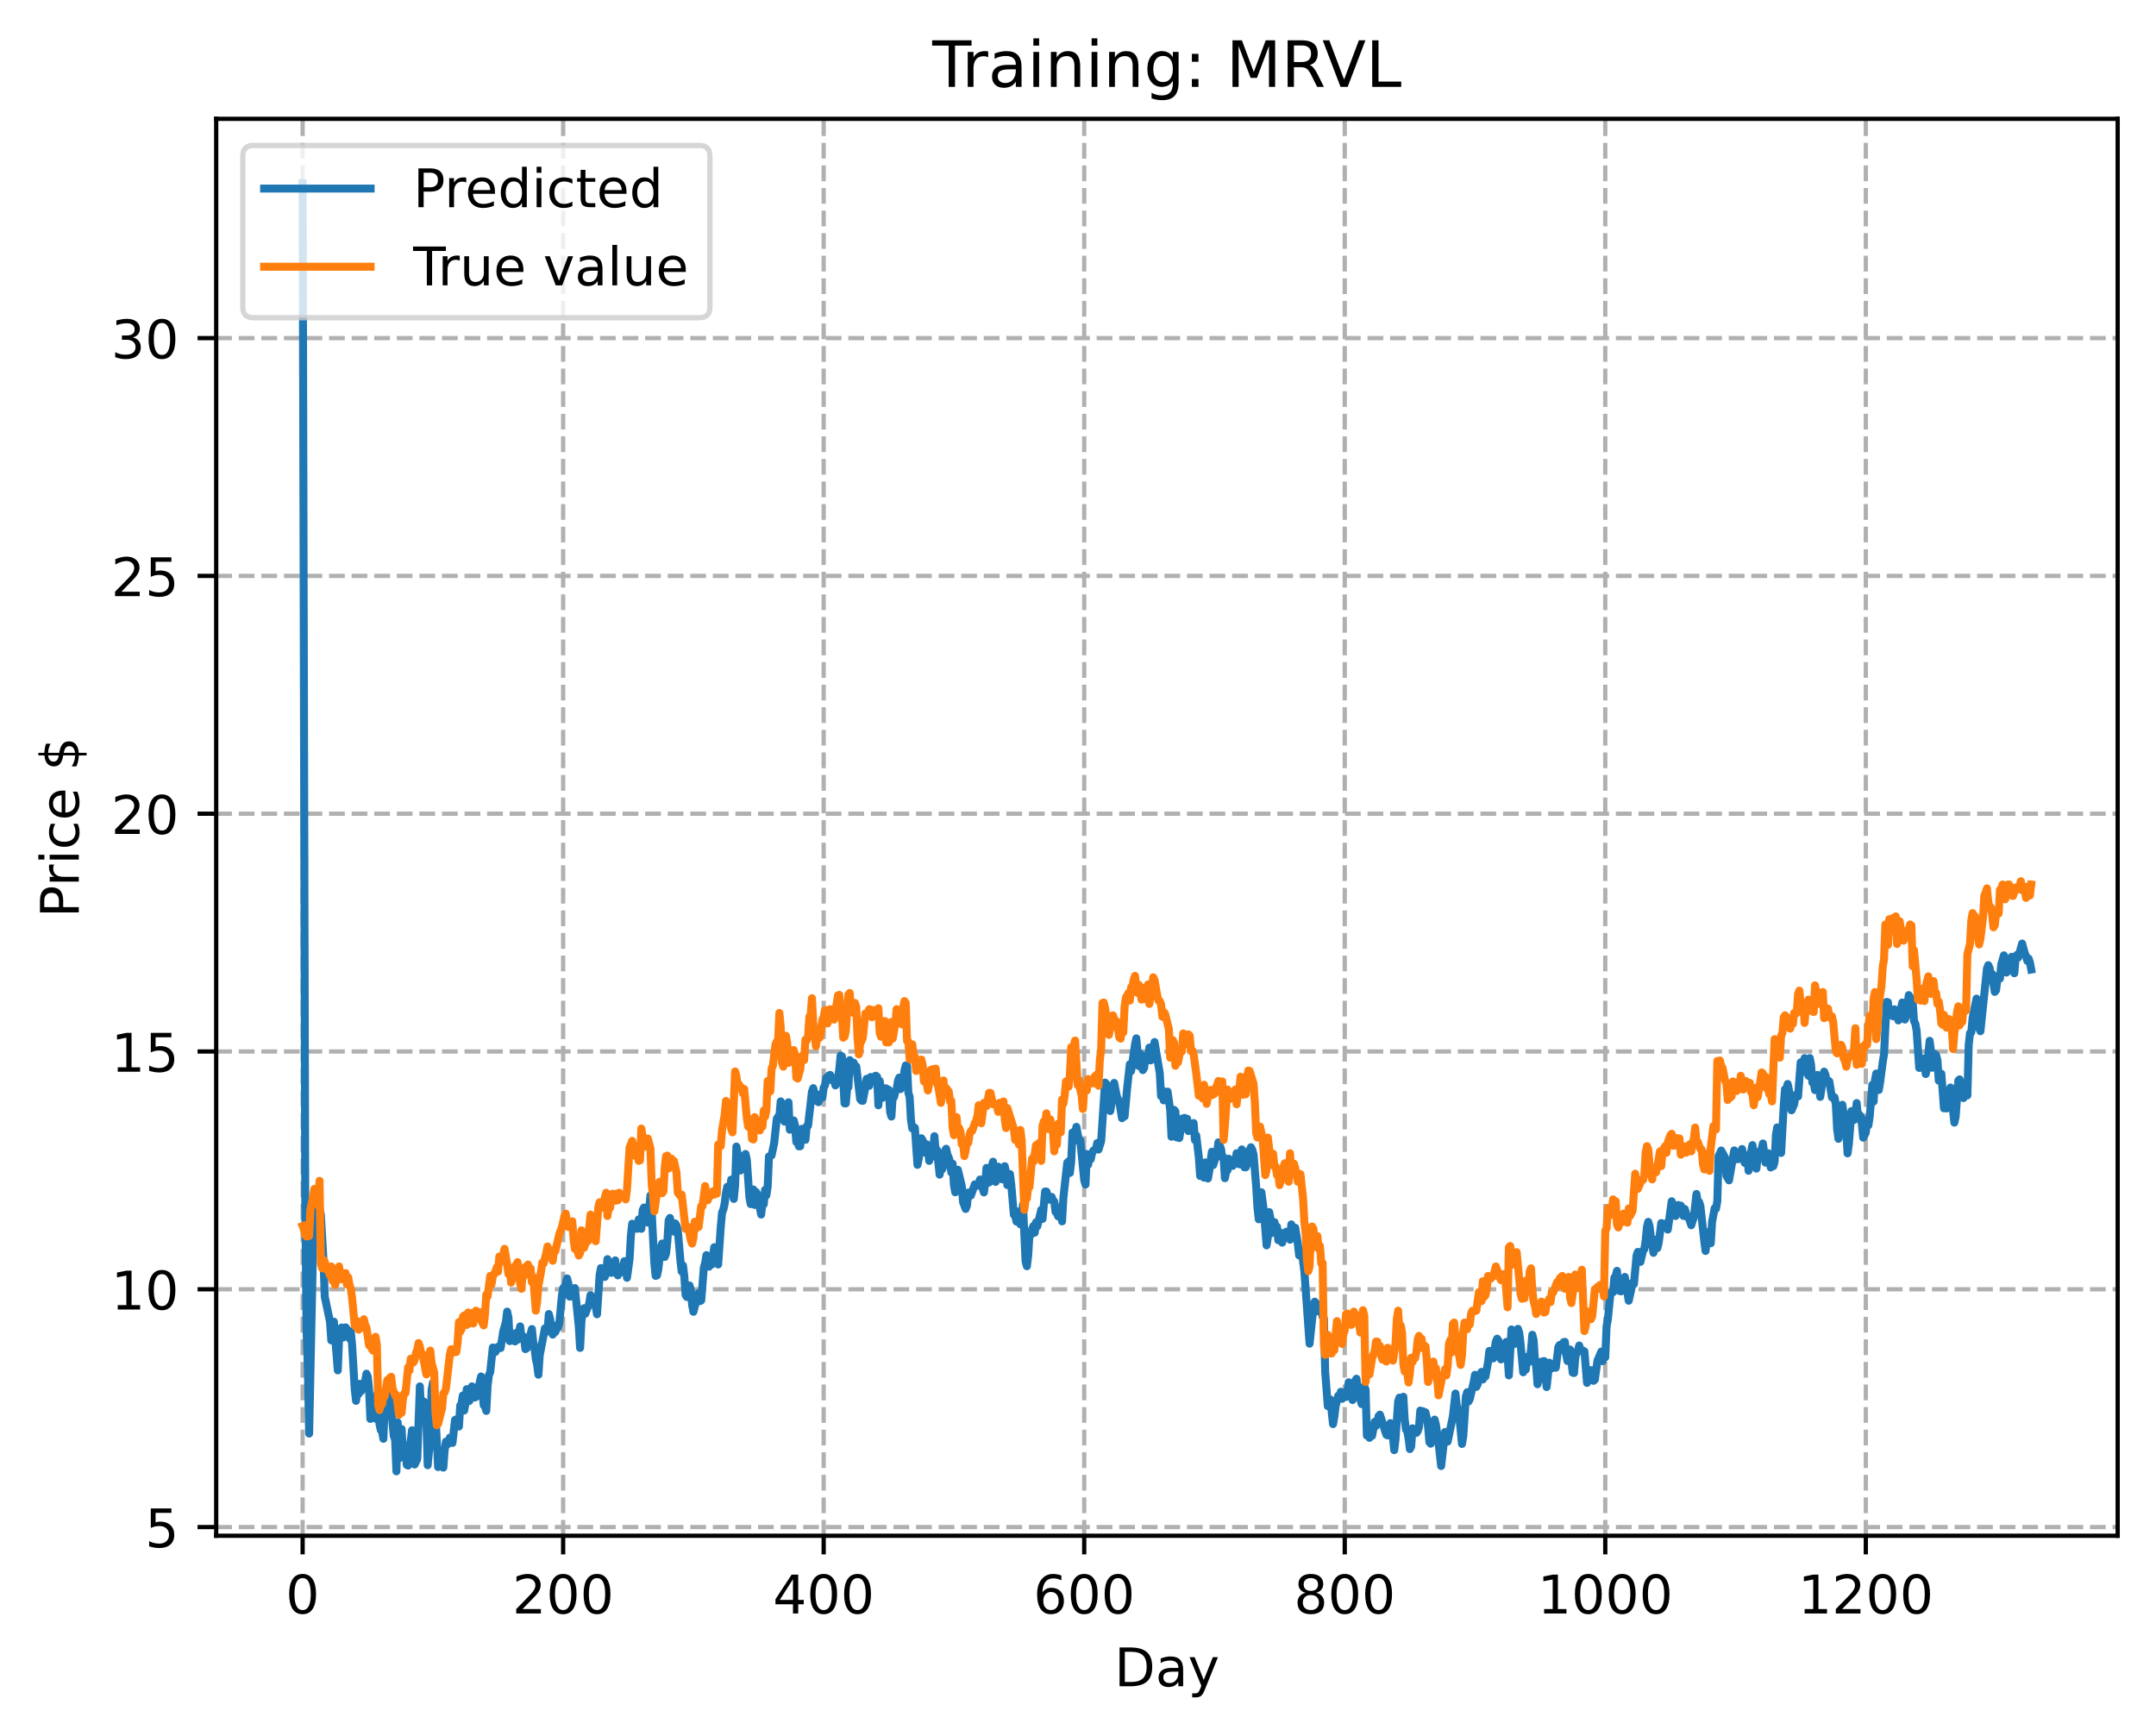 <?xml version="1.0" encoding="utf-8" standalone="no"?>
<!DOCTYPE svg PUBLIC "-//W3C//DTD SVG 1.1//EN"
  "http://www.w3.org/Graphics/SVG/1.1/DTD/svg11.dtd">
<!-- Created with matplotlib (https://matplotlib.org/) -->
<svg height="325.986pt" version="1.1" viewBox="0 0 404.923 325.986" width="404.923pt" xmlns="http://www.w3.org/2000/svg" xmlns:xlink="http://www.w3.org/1999/xlink">
 <defs>
  <style type="text/css">
*{stroke-linecap:butt;stroke-linejoin:round;}
  </style>
 </defs>
 <g id="figure_1">
  <g id="patch_1">
   <path d="M 0 325.986 
L 404.923 325.986 
L 404.923 0 
L 0 0 
z
" style="fill:#ffffff;"/>
  </g>
  <g id="axes_1">
   <g id="patch_2">
    <path d="M 40.603 288.43 
L 397.723 288.43 
L 397.723 22.318 
L 40.603 22.318 
z
" style="fill:#ffffff;"/>
   </g>
   <g id="matplotlib.axis_1">
    <g id="xtick_1">
     <g id="line2d_1">
      <path clip-path="url(#pa531630b0d)" d="M 56.836 288.43 
L 56.836 22.318 
" style="fill:none;stroke:#b0b0b0;stroke-dasharray:2.96,1.28;stroke-dashoffset:0;stroke-width:0.8;"/>
     </g>
     <g id="line2d_2">
      <defs>
       <path d="M 0 0 
L 0 3.5 
" id="m8fd9fe4fba" style="stroke:#000000;stroke-width:0.8;"/>
      </defs>
      <g>
       <use style="stroke:#000000;stroke-width:0.8;" x="56.836" xlink:href="#m8fd9fe4fba" y="288.43"/>
      </g>
     </g>
     <g id="text_1">
      <!-- 0 -->
      <defs>
       <path d="M 31.781 66.406 
Q 24.172 66.406 20.328 58.906 
Q 16.5 51.422 16.5 36.375 
Q 16.5 21.391 20.328 13.891 
Q 24.172 6.391 31.781 6.391 
Q 39.453 6.391 43.281 13.891 
Q 47.125 21.391 47.125 36.375 
Q 47.125 51.422 43.281 58.906 
Q 39.453 66.406 31.781 66.406 
z
M 31.781 74.219 
Q 44.047 74.219 50.516 64.516 
Q 56.984 54.828 56.984 36.375 
Q 56.984 17.969 50.516 8.266 
Q 44.047 -1.422 31.781 -1.422 
Q 19.531 -1.422 13.062 8.266 
Q 6.594 17.969 6.594 36.375 
Q 6.594 54.828 13.062 64.516 
Q 19.531 74.219 31.781 74.219 
z
" id="DejaVuSans-48"/>
      </defs>
      <g transform="translate(53.655 303.029)scale(0.1 -0.1)">
       <use xlink:href="#DejaVuSans-48"/>
      </g>
     </g>
    </g>
    <g id="xtick_2">
     <g id="line2d_3">
      <path clip-path="url(#pa531630b0d)" d="M 105.766 288.43 
L 105.766 22.318 
" style="fill:none;stroke:#b0b0b0;stroke-dasharray:2.96,1.28;stroke-dashoffset:0;stroke-width:0.8;"/>
     </g>
     <g id="line2d_4">
      <g>
       <use style="stroke:#000000;stroke-width:0.8;" x="105.766" xlink:href="#m8fd9fe4fba" y="288.43"/>
      </g>
     </g>
     <g id="text_2">
      <!-- 200 -->
      <defs>
       <path d="M 19.188 8.297 
L 53.609 8.297 
L 53.609 0 
L 7.328 0 
L 7.328 8.297 
Q 12.938 14.109 22.625 23.891 
Q 32.328 33.688 34.812 36.531 
Q 39.547 41.844 41.422 45.531 
Q 43.312 49.219 43.312 52.781 
Q 43.312 58.594 39.234 62.25 
Q 35.156 65.922 28.609 65.922 
Q 23.969 65.922 18.812 64.312 
Q 13.672 62.703 7.812 59.422 
L 7.812 69.391 
Q 13.766 71.781 18.938 73 
Q 24.125 74.219 28.422 74.219 
Q 39.75 74.219 46.484 68.547 
Q 53.219 62.891 53.219 53.422 
Q 53.219 48.922 51.531 44.891 
Q 49.859 40.875 45.406 35.406 
Q 44.188 33.984 37.641 27.219 
Q 31.109 20.453 19.188 8.297 
z
" id="DejaVuSans-50"/>
      </defs>
      <g transform="translate(96.223 303.029)scale(0.1 -0.1)">
       <use xlink:href="#DejaVuSans-50"/>
       <use x="63.623" xlink:href="#DejaVuSans-48"/>
       <use x="127.246" xlink:href="#DejaVuSans-48"/>
      </g>
     </g>
    </g>
    <g id="xtick_3">
     <g id="line2d_5">
      <path clip-path="url(#pa531630b0d)" d="M 154.697 288.43 
L 154.697 22.318 
" style="fill:none;stroke:#b0b0b0;stroke-dasharray:2.96,1.28;stroke-dashoffset:0;stroke-width:0.8;"/>
     </g>
     <g id="line2d_6">
      <g>
       <use style="stroke:#000000;stroke-width:0.8;" x="154.697" xlink:href="#m8fd9fe4fba" y="288.43"/>
      </g>
     </g>
     <g id="text_3">
      <!-- 400 -->
      <defs>
       <path d="M 37.797 64.312 
L 12.891 25.391 
L 37.797 25.391 
z
M 35.203 72.906 
L 47.609 72.906 
L 47.609 25.391 
L 58.016 25.391 
L 58.016 17.188 
L 47.609 17.188 
L 47.609 0 
L 37.797 0 
L 37.797 17.188 
L 4.891 17.188 
L 4.891 26.703 
z
" id="DejaVuSans-52"/>
      </defs>
      <g transform="translate(145.153 303.029)scale(0.1 -0.1)">
       <use xlink:href="#DejaVuSans-52"/>
       <use x="63.623" xlink:href="#DejaVuSans-48"/>
       <use x="127.246" xlink:href="#DejaVuSans-48"/>
      </g>
     </g>
    </g>
    <g id="xtick_4">
     <g id="line2d_7">
      <path clip-path="url(#pa531630b0d)" d="M 203.628 288.43 
L 203.628 22.318 
" style="fill:none;stroke:#b0b0b0;stroke-dasharray:2.96,1.28;stroke-dashoffset:0;stroke-width:0.8;"/>
     </g>
     <g id="line2d_8">
      <g>
       <use style="stroke:#000000;stroke-width:0.8;" x="203.628" xlink:href="#m8fd9fe4fba" y="288.43"/>
      </g>
     </g>
     <g id="text_4">
      <!-- 600 -->
      <defs>
       <path d="M 33.016 40.375 
Q 26.375 40.375 22.484 35.828 
Q 18.609 31.297 18.609 23.391 
Q 18.609 15.531 22.484 10.953 
Q 26.375 6.391 33.016 6.391 
Q 39.656 6.391 43.531 10.953 
Q 47.406 15.531 47.406 23.391 
Q 47.406 31.297 43.531 35.828 
Q 39.656 40.375 33.016 40.375 
z
M 52.594 71.297 
L 52.594 62.312 
Q 48.875 64.062 45.094 64.984 
Q 41.312 65.922 37.594 65.922 
Q 27.828 65.922 22.672 59.328 
Q 17.531 52.734 16.797 39.406 
Q 19.672 43.656 24.016 45.922 
Q 28.375 48.188 33.594 48.188 
Q 44.578 48.188 50.953 41.516 
Q 57.328 34.859 57.328 23.391 
Q 57.328 12.156 50.688 5.359 
Q 44.047 -1.422 33.016 -1.422 
Q 20.359 -1.422 13.672 8.266 
Q 6.984 17.969 6.984 36.375 
Q 6.984 53.656 15.188 63.938 
Q 23.391 74.219 37.203 74.219 
Q 40.922 74.219 44.703 73.484 
Q 48.484 72.75 52.594 71.297 
z
" id="DejaVuSans-54"/>
      </defs>
      <g transform="translate(194.084 303.029)scale(0.1 -0.1)">
       <use xlink:href="#DejaVuSans-54"/>
       <use x="63.623" xlink:href="#DejaVuSans-48"/>
       <use x="127.246" xlink:href="#DejaVuSans-48"/>
      </g>
     </g>
    </g>
    <g id="xtick_5">
     <g id="line2d_9">
      <path clip-path="url(#pa531630b0d)" d="M 252.558 288.43 
L 252.558 22.318 
" style="fill:none;stroke:#b0b0b0;stroke-dasharray:2.96,1.28;stroke-dashoffset:0;stroke-width:0.8;"/>
     </g>
     <g id="line2d_10">
      <g>
       <use style="stroke:#000000;stroke-width:0.8;" x="252.558" xlink:href="#m8fd9fe4fba" y="288.43"/>
      </g>
     </g>
     <g id="text_5">
      <!-- 800 -->
      <defs>
       <path d="M 31.781 34.625 
Q 24.75 34.625 20.719 30.859 
Q 16.703 27.094 16.703 20.516 
Q 16.703 13.922 20.719 10.156 
Q 24.75 6.391 31.781 6.391 
Q 38.812 6.391 42.859 10.172 
Q 46.922 13.969 46.922 20.516 
Q 46.922 27.094 42.891 30.859 
Q 38.875 34.625 31.781 34.625 
z
M 21.922 38.812 
Q 15.578 40.375 12.031 44.719 
Q 8.5 49.078 8.5 55.328 
Q 8.5 64.062 14.719 69.141 
Q 20.953 74.219 31.781 74.219 
Q 42.672 74.219 48.875 69.141 
Q 55.078 64.062 55.078 55.328 
Q 55.078 49.078 51.531 44.719 
Q 48 40.375 41.703 38.812 
Q 48.828 37.156 52.797 32.312 
Q 56.781 27.484 56.781 20.516 
Q 56.781 9.906 50.312 4.234 
Q 43.844 -1.422 31.781 -1.422 
Q 19.734 -1.422 13.25 4.234 
Q 6.781 9.906 6.781 20.516 
Q 6.781 27.484 10.781 32.312 
Q 14.797 37.156 21.922 38.812 
z
M 18.312 54.391 
Q 18.312 48.734 21.844 45.562 
Q 25.391 42.391 31.781 42.391 
Q 38.141 42.391 41.719 45.562 
Q 45.312 48.734 45.312 54.391 
Q 45.312 60.062 41.719 63.234 
Q 38.141 66.406 31.781 66.406 
Q 25.391 66.406 21.844 63.234 
Q 18.312 60.062 18.312 54.391 
z
" id="DejaVuSans-56"/>
      </defs>
      <g transform="translate(243.015 303.029)scale(0.1 -0.1)">
       <use xlink:href="#DejaVuSans-56"/>
       <use x="63.623" xlink:href="#DejaVuSans-48"/>
       <use x="127.246" xlink:href="#DejaVuSans-48"/>
      </g>
     </g>
    </g>
    <g id="xtick_6">
     <g id="line2d_11">
      <path clip-path="url(#pa531630b0d)" d="M 301.489 288.43 
L 301.489 22.318 
" style="fill:none;stroke:#b0b0b0;stroke-dasharray:2.96,1.28;stroke-dashoffset:0;stroke-width:0.8;"/>
     </g>
     <g id="line2d_12">
      <g>
       <use style="stroke:#000000;stroke-width:0.8;" x="301.489" xlink:href="#m8fd9fe4fba" y="288.43"/>
      </g>
     </g>
     <g id="text_6">
      <!-- 1000 -->
      <defs>
       <path d="M 12.406 8.297 
L 28.516 8.297 
L 28.516 63.922 
L 10.984 60.406 
L 10.984 69.391 
L 28.422 72.906 
L 38.281 72.906 
L 38.281 8.297 
L 54.391 8.297 
L 54.391 0 
L 12.406 0 
z
" id="DejaVuSans-49"/>
      </defs>
      <g transform="translate(288.764 303.029)scale(0.1 -0.1)">
       <use xlink:href="#DejaVuSans-49"/>
       <use x="63.623" xlink:href="#DejaVuSans-48"/>
       <use x="127.246" xlink:href="#DejaVuSans-48"/>
       <use x="190.869" xlink:href="#DejaVuSans-48"/>
      </g>
     </g>
    </g>
    <g id="xtick_7">
     <g id="line2d_13">
      <path clip-path="url(#pa531630b0d)" d="M 350.419 288.43 
L 350.419 22.318 
" style="fill:none;stroke:#b0b0b0;stroke-dasharray:2.96,1.28;stroke-dashoffset:0;stroke-width:0.8;"/>
     </g>
     <g id="line2d_14">
      <g>
       <use style="stroke:#000000;stroke-width:0.8;" x="350.419" xlink:href="#m8fd9fe4fba" y="288.43"/>
      </g>
     </g>
     <g id="text_7">
      <!-- 1200 -->
      <g transform="translate(337.694 303.029)scale(0.1 -0.1)">
       <use xlink:href="#DejaVuSans-49"/>
       <use x="63.623" xlink:href="#DejaVuSans-50"/>
       <use x="127.246" xlink:href="#DejaVuSans-48"/>
       <use x="190.869" xlink:href="#DejaVuSans-48"/>
      </g>
     </g>
    </g>
    <g id="text_8">
     <!-- Day -->
     <defs>
      <path d="M 19.672 64.797 
L 19.672 8.109 
L 31.594 8.109 
Q 46.688 8.109 53.688 14.938 
Q 60.688 21.781 60.688 36.531 
Q 60.688 51.172 53.688 57.984 
Q 46.688 64.797 31.594 64.797 
z
M 9.812 72.906 
L 30.078 72.906 
Q 51.266 72.906 61.172 64.094 
Q 71.094 55.281 71.094 36.531 
Q 71.094 17.672 61.125 8.828 
Q 51.172 0 30.078 0 
L 9.812 0 
z
" id="DejaVuSans-68"/>
      <path d="M 34.281 27.484 
Q 23.391 27.484 19.188 25 
Q 14.984 22.516 14.984 16.5 
Q 14.984 11.719 18.141 8.906 
Q 21.297 6.109 26.703 6.109 
Q 34.188 6.109 38.703 11.406 
Q 43.219 16.703 43.219 25.484 
L 43.219 27.484 
z
M 52.203 31.203 
L 52.203 0 
L 43.219 0 
L 43.219 8.297 
Q 40.141 3.328 35.547 0.953 
Q 30.953 -1.422 24.312 -1.422 
Q 15.922 -1.422 10.953 3.297 
Q 6 8.016 6 15.922 
Q 6 25.141 12.172 29.828 
Q 18.359 34.516 30.609 34.516 
L 43.219 34.516 
L 43.219 35.406 
Q 43.219 41.609 39.141 45 
Q 35.062 48.391 27.688 48.391 
Q 23 48.391 18.547 47.266 
Q 14.109 46.141 10.016 43.891 
L 10.016 52.203 
Q 14.938 54.109 19.578 55.047 
Q 24.219 56 28.609 56 
Q 40.484 56 46.344 49.844 
Q 52.203 43.703 52.203 31.203 
z
" id="DejaVuSans-97"/>
      <path d="M 32.172 -5.078 
Q 28.375 -14.844 24.75 -17.812 
Q 21.141 -20.797 15.094 -20.797 
L 7.906 -20.797 
L 7.906 -13.281 
L 13.188 -13.281 
Q 16.891 -13.281 18.938 -11.516 
Q 21 -9.766 23.484 -3.219 
L 25.094 0.875 
L 2.984 54.688 
L 12.5 54.688 
L 29.594 11.922 
L 46.688 54.688 
L 56.203 54.688 
z
" id="DejaVuSans-121"/>
     </defs>
     <g transform="translate(209.29 316.707)scale(0.1 -0.1)">
      <use xlink:href="#DejaVuSans-68"/>
      <use x="77.002" xlink:href="#DejaVuSans-97"/>
      <use x="138.281" xlink:href="#DejaVuSans-121"/>
     </g>
    </g>
   </g>
   <g id="matplotlib.axis_2">
    <g id="ytick_1">
     <g id="line2d_15">
      <path clip-path="url(#pa531630b0d)" d="M 40.603 286.8 
L 397.723 286.8 
" style="fill:none;stroke:#b0b0b0;stroke-dasharray:2.96,1.28;stroke-dashoffset:0;stroke-width:0.8;"/>
     </g>
     <g id="line2d_16">
      <defs>
       <path d="M 0 0 
L -3.5 0 
" id="ma1174c8de9" style="stroke:#000000;stroke-width:0.8;"/>
      </defs>
      <g>
       <use style="stroke:#000000;stroke-width:0.8;" x="40.603" xlink:href="#ma1174c8de9" y="286.8"/>
      </g>
     </g>
     <g id="text_9">
      <!-- 5 -->
      <defs>
       <path d="M 10.797 72.906 
L 49.516 72.906 
L 49.516 64.594 
L 19.828 64.594 
L 19.828 46.734 
Q 21.969 47.469 24.109 47.828 
Q 26.266 48.188 28.422 48.188 
Q 40.625 48.188 47.75 41.5 
Q 54.891 34.812 54.891 23.391 
Q 54.891 11.625 47.562 5.094 
Q 40.234 -1.422 26.906 -1.422 
Q 22.312 -1.422 17.547 -0.641 
Q 12.797 0.141 7.719 1.703 
L 7.719 11.625 
Q 12.109 9.234 16.797 8.062 
Q 21.484 6.891 26.703 6.891 
Q 35.156 6.891 40.078 11.328 
Q 45.016 15.766 45.016 23.391 
Q 45.016 31 40.078 35.438 
Q 35.156 39.891 26.703 39.891 
Q 22.75 39.891 18.812 39.016 
Q 14.891 38.141 10.797 36.281 
z
" id="DejaVuSans-53"/>
      </defs>
      <g transform="translate(27.241 290.599)scale(0.1 -0.1)">
       <use xlink:href="#DejaVuSans-53"/>
      </g>
     </g>
    </g>
    <g id="ytick_2">
     <g id="line2d_17">
      <path clip-path="url(#pa531630b0d)" d="M 40.603 242.141 
L 397.723 242.141 
" style="fill:none;stroke:#b0b0b0;stroke-dasharray:2.96,1.28;stroke-dashoffset:0;stroke-width:0.8;"/>
     </g>
     <g id="line2d_18">
      <g>
       <use style="stroke:#000000;stroke-width:0.8;" x="40.603" xlink:href="#ma1174c8de9" y="242.141"/>
      </g>
     </g>
     <g id="text_10">
      <!-- 10 -->
      <g transform="translate(20.878 245.94)scale(0.1 -0.1)">
       <use xlink:href="#DejaVuSans-49"/>
       <use x="63.623" xlink:href="#DejaVuSans-48"/>
      </g>
     </g>
    </g>
    <g id="ytick_3">
     <g id="line2d_19">
      <path clip-path="url(#pa531630b0d)" d="M 40.603 197.482 
L 397.723 197.482 
" style="fill:none;stroke:#b0b0b0;stroke-dasharray:2.96,1.28;stroke-dashoffset:0;stroke-width:0.8;"/>
     </g>
     <g id="line2d_20">
      <g>
       <use style="stroke:#000000;stroke-width:0.8;" x="40.603" xlink:href="#ma1174c8de9" y="197.482"/>
      </g>
     </g>
     <g id="text_11">
      <!-- 15 -->
      <g transform="translate(20.878 201.281)scale(0.1 -0.1)">
       <use xlink:href="#DejaVuSans-49"/>
       <use x="63.623" xlink:href="#DejaVuSans-53"/>
      </g>
     </g>
    </g>
    <g id="ytick_4">
     <g id="line2d_21">
      <path clip-path="url(#pa531630b0d)" d="M 40.603 152.823 
L 397.723 152.823 
" style="fill:none;stroke:#b0b0b0;stroke-dasharray:2.96,1.28;stroke-dashoffset:0;stroke-width:0.8;"/>
     </g>
     <g id="line2d_22">
      <g>
       <use style="stroke:#000000;stroke-width:0.8;" x="40.603" xlink:href="#ma1174c8de9" y="152.823"/>
      </g>
     </g>
     <g id="text_12">
      <!-- 20 -->
      <g transform="translate(20.878 156.622)scale(0.1 -0.1)">
       <use xlink:href="#DejaVuSans-50"/>
       <use x="63.623" xlink:href="#DejaVuSans-48"/>
      </g>
     </g>
    </g>
    <g id="ytick_5">
     <g id="line2d_23">
      <path clip-path="url(#pa531630b0d)" d="M 40.603 108.164 
L 397.723 108.164 
" style="fill:none;stroke:#b0b0b0;stroke-dasharray:2.96,1.28;stroke-dashoffset:0;stroke-width:0.8;"/>
     </g>
     <g id="line2d_24">
      <g>
       <use style="stroke:#000000;stroke-width:0.8;" x="40.603" xlink:href="#ma1174c8de9" y="108.164"/>
      </g>
     </g>
     <g id="text_13">
      <!-- 25 -->
      <g transform="translate(20.878 111.963)scale(0.1 -0.1)">
       <use xlink:href="#DejaVuSans-50"/>
       <use x="63.623" xlink:href="#DejaVuSans-53"/>
      </g>
     </g>
    </g>
    <g id="ytick_6">
     <g id="line2d_25">
      <path clip-path="url(#pa531630b0d)" d="M 40.603 63.505 
L 397.723 63.505 
" style="fill:none;stroke:#b0b0b0;stroke-dasharray:2.96,1.28;stroke-dashoffset:0;stroke-width:0.8;"/>
     </g>
     <g id="line2d_26">
      <g>
       <use style="stroke:#000000;stroke-width:0.8;" x="40.603" xlink:href="#ma1174c8de9" y="63.505"/>
      </g>
     </g>
     <g id="text_14">
      <!-- 30 -->
      <defs>
       <path d="M 40.578 39.312 
Q 47.656 37.797 51.625 33 
Q 55.609 28.219 55.609 21.188 
Q 55.609 10.406 48.188 4.484 
Q 40.766 -1.422 27.094 -1.422 
Q 22.516 -1.422 17.656 -0.516 
Q 12.797 0.391 7.625 2.203 
L 7.625 11.719 
Q 11.719 9.328 16.594 8.109 
Q 21.484 6.891 26.812 6.891 
Q 36.078 6.891 40.938 10.547 
Q 45.797 14.203 45.797 21.188 
Q 45.797 27.641 41.281 31.266 
Q 36.766 34.906 28.719 34.906 
L 20.219 34.906 
L 20.219 43.016 
L 29.109 43.016 
Q 36.375 43.016 40.234 45.922 
Q 44.094 48.828 44.094 54.297 
Q 44.094 59.906 40.109 62.906 
Q 36.141 65.922 28.719 65.922 
Q 24.656 65.922 20.016 65.031 
Q 15.375 64.156 9.812 62.312 
L 9.812 71.094 
Q 15.438 72.656 20.344 73.438 
Q 25.25 74.219 29.594 74.219 
Q 40.828 74.219 47.359 69.109 
Q 53.906 64.016 53.906 55.328 
Q 53.906 49.266 50.438 45.094 
Q 46.969 40.922 40.578 39.312 
z
" id="DejaVuSans-51"/>
      </defs>
      <g transform="translate(20.878 67.304)scale(0.1 -0.1)">
       <use xlink:href="#DejaVuSans-51"/>
       <use x="63.623" xlink:href="#DejaVuSans-48"/>
      </g>
     </g>
    </g>
    <g id="text_15">
     <!-- Price $ -->
     <defs>
      <path d="M 19.672 64.797 
L 19.672 37.406 
L 32.078 37.406 
Q 38.969 37.406 42.719 40.969 
Q 46.484 44.531 46.484 51.125 
Q 46.484 57.672 42.719 61.234 
Q 38.969 64.797 32.078 64.797 
z
M 9.812 72.906 
L 32.078 72.906 
Q 44.344 72.906 50.609 67.359 
Q 56.891 61.812 56.891 51.125 
Q 56.891 40.328 50.609 34.812 
Q 44.344 29.297 32.078 29.297 
L 19.672 29.297 
L 19.672 0 
L 9.812 0 
z
" id="DejaVuSans-80"/>
      <path d="M 41.109 46.297 
Q 39.594 47.172 37.812 47.578 
Q 36.031 48 33.891 48 
Q 26.266 48 22.188 43.047 
Q 18.109 38.094 18.109 28.812 
L 18.109 0 
L 9.078 0 
L 9.078 54.688 
L 18.109 54.688 
L 18.109 46.188 
Q 20.953 51.172 25.484 53.578 
Q 30.031 56 36.531 56 
Q 37.453 56 38.578 55.875 
Q 39.703 55.766 41.062 55.516 
z
" id="DejaVuSans-114"/>
      <path d="M 9.422 54.688 
L 18.406 54.688 
L 18.406 0 
L 9.422 0 
z
M 9.422 75.984 
L 18.406 75.984 
L 18.406 64.594 
L 9.422 64.594 
z
" id="DejaVuSans-105"/>
      <path d="M 48.781 52.594 
L 48.781 44.188 
Q 44.969 46.297 41.141 47.344 
Q 37.312 48.391 33.406 48.391 
Q 24.656 48.391 19.812 42.844 
Q 14.984 37.312 14.984 27.297 
Q 14.984 17.281 19.812 11.734 
Q 24.656 6.203 33.406 6.203 
Q 37.312 6.203 41.141 7.25 
Q 44.969 8.297 48.781 10.406 
L 48.781 2.094 
Q 45.016 0.344 40.984 -0.531 
Q 36.969 -1.422 32.422 -1.422 
Q 20.062 -1.422 12.781 6.344 
Q 5.516 14.109 5.516 27.297 
Q 5.516 40.672 12.859 48.328 
Q 20.219 56 33.016 56 
Q 37.156 56 41.109 55.141 
Q 45.062 54.297 48.781 52.594 
z
" id="DejaVuSans-99"/>
      <path d="M 56.203 29.594 
L 56.203 25.203 
L 14.891 25.203 
Q 15.484 15.922 20.484 11.062 
Q 25.484 6.203 34.422 6.203 
Q 39.594 6.203 44.453 7.469 
Q 49.312 8.734 54.109 11.281 
L 54.109 2.781 
Q 49.266 0.734 44.188 -0.344 
Q 39.109 -1.422 33.891 -1.422 
Q 20.797 -1.422 13.156 6.188 
Q 5.516 13.812 5.516 26.812 
Q 5.516 40.234 12.766 48.109 
Q 20.016 56 32.328 56 
Q 43.359 56 49.781 48.891 
Q 56.203 41.797 56.203 29.594 
z
M 47.219 32.234 
Q 47.125 39.594 43.094 43.984 
Q 39.062 48.391 32.422 48.391 
Q 24.906 48.391 20.391 44.141 
Q 15.875 39.891 15.188 32.172 
z
" id="DejaVuSans-101"/>
      <path id="DejaVuSans-32"/>
      <path d="M 33.797 -14.703 
L 28.906 -14.703 
L 28.859 0 
Q 23.734 0.094 18.609 1.188 
Q 13.484 2.297 8.297 4.5 
L 8.297 13.281 
Q 13.281 10.156 18.375 8.562 
Q 23.484 6.984 28.906 6.938 
L 28.906 29.203 
Q 18.109 30.953 13.203 35.156 
Q 8.297 39.359 8.297 46.688 
Q 8.297 54.641 13.625 59.219 
Q 18.953 63.812 28.906 64.5 
L 28.906 75.984 
L 33.797 75.984 
L 33.797 64.656 
Q 38.328 64.453 42.578 63.688 
Q 46.828 62.938 50.875 61.625 
L 50.875 53.078 
Q 46.828 55.125 42.547 56.25 
Q 38.281 57.375 33.797 57.562 
L 33.797 36.719 
Q 44.875 35.016 50.094 30.609 
Q 55.328 26.219 55.328 18.609 
Q 55.328 10.359 49.781 5.594 
Q 44.234 0.828 33.797 0.094 
z
M 28.906 37.594 
L 28.906 57.625 
Q 23.25 56.984 20.266 54.391 
Q 17.281 51.812 17.281 47.516 
Q 17.281 43.312 20.031 40.969 
Q 22.797 38.625 28.906 37.594 
z
M 33.797 28.219 
L 33.797 7.078 
Q 39.984 7.906 43.141 10.594 
Q 46.297 13.281 46.297 17.672 
Q 46.297 21.969 43.281 24.5 
Q 40.281 27.047 33.797 28.219 
z
" id="DejaVuSans-36"/>
     </defs>
     <g transform="translate(14.798 172.342)rotate(-90)scale(0.1 -0.1)">
      <use xlink:href="#DejaVuSans-80"/>
      <use x="58.553" xlink:href="#DejaVuSans-114"/>
      <use x="99.666" xlink:href="#DejaVuSans-105"/>
      <use x="127.449" xlink:href="#DejaVuSans-99"/>
      <use x="182.43" xlink:href="#DejaVuSans-101"/>
      <use x="243.953" xlink:href="#DejaVuSans-32"/>
      <use x="275.74" xlink:href="#DejaVuSans-36"/>
     </g>
    </g>
   </g>
   <g id="line2d_27">
    <path clip-path="url(#pa531630b0d)" d="M 56.836 34.414 
L 57.325 224.851 
L 57.57 249.757 
L 57.814 256.986 
L 58.059 269.243 
L 58.793 234.346 
L 59.527 223.734 
L 59.772 226.621 
L 60.016 227.143 
L 60.261 228.116 
L 60.75 236.63 
L 60.995 243.557 
L 61.974 248.206 
L 62.218 251.745 
L 62.463 249.21 
L 62.708 248.226 
L 63.441 257.375 
L 63.686 251.39 
L 63.931 249.774 
L 64.175 249.324 
L 64.42 251.209 
L 64.665 250.547 
L 64.909 249.298 
L 65.154 249.616 
L 65.399 250.908 
L 65.643 251.388 
L 65.888 250.057 
L 66.133 252.678 
L 66.622 260.887 
L 66.867 263.102 
L 67.111 261.475 
L 67.356 261.806 
L 67.601 259.906 
L 67.845 261.266 
L 68.09 260.2 
L 68.335 260.774 
L 68.824 258.002 
L 69.069 258.545 
L 69.313 260.89 
L 69.558 266.49 
L 69.802 263.062 
L 70.047 265.651 
L 70.292 264.134 
L 70.536 266.445 
L 70.781 262.024 
L 71.026 261.36 
L 71.27 267.456 
L 71.515 268.593 
L 71.76 268.803 
L 72.004 270.23 
L 72.249 263.864 
L 72.494 263.944 
L 72.738 264.747 
L 72.983 260.705 
L 73.228 262.162 
L 73.962 269.72 
L 74.206 270.355 
L 74.451 276.334 
L 74.696 267.157 
L 74.94 273.903 
L 75.185 272.237 
L 75.429 268.385 
L 75.674 272.57 
L 75.919 272.462 
L 76.163 273.125 
L 76.408 275.141 
L 76.653 275.25 
L 76.897 271.726 
L 77.142 270.631 
L 77.387 268.614 
L 77.876 275.056 
L 78.365 274.029 
L 78.855 260.383 
L 79.099 265.384 
L 79.344 264.63 
L 79.589 263.223 
L 79.833 266.801 
L 80.078 266.555 
L 80.323 275.189 
L 80.812 269.903 
L 81.056 261.104 
L 81.301 259.719 
L 81.546 268.715 
L 81.79 265.836 
L 82.28 275.531 
L 82.524 274.43 
L 82.769 274.748 
L 83.014 274.562 
L 83.258 275.642 
L 83.503 272.454 
L 83.748 270.755 
L 83.992 271.321 
L 84.237 270.837 
L 84.482 270.016 
L 84.971 271.008 
L 85.46 266.682 
L 85.705 266.579 
L 86.194 267.919 
L 86.439 263.961 
L 86.684 263.625 
L 86.928 262.093 
L 87.173 264.919 
L 87.417 263.69 
L 87.662 260.897 
L 87.907 261.349 
L 88.151 263.115 
L 88.641 260.378 
L 89.13 262.489 
L 89.375 262.379 
L 89.619 261.716 
L 90.353 258.52 
L 90.843 263.904 
L 91.087 264.176 
L 91.332 264.984 
L 91.577 260.262 
L 91.821 258.251 
L 92.066 257.719 
L 92.555 253.081 
L 92.8 253.145 
L 93.044 253.92 
L 93.534 252.956 
L 93.778 252.828 
L 94.023 253.183 
L 94.512 250.046 
L 95.002 248.341 
L 95.246 246.334 
L 95.491 247.453 
L 95.736 251.881 
L 95.98 250.56 
L 96.47 250.69 
L 96.714 251.937 
L 96.959 250.331 
L 97.204 251.625 
L 97.693 249.113 
L 97.938 251.267 
L 98.182 250.91 
L 98.427 251.243 
L 98.672 253.378 
L 98.916 253.231 
L 99.161 251.814 
L 99.65 250.571 
L 99.895 249.61 
L 100.139 251.952 
L 100.384 253.209 
L 100.629 255.21 
L 100.873 256.271 
L 101.118 258.186 
L 101.363 254.548 
L 102.341 249.477 
L 102.586 250.153 
L 102.831 249.973 
L 103.075 246.793 
L 103.32 247.756 
L 103.565 249.796 
L 103.809 250.652 
L 104.054 248.949 
L 104.299 250.169 
L 104.543 249.534 
L 104.788 249.354 
L 105.032 248.595 
L 105.522 243.465 
L 105.766 241.911 
L 106.011 243.006 
L 106.256 241.08 
L 106.5 240.101 
L 106.745 241.019 
L 106.99 243.528 
L 107.234 243.474 
L 107.479 243.295 
L 107.724 242.312 
L 107.968 241.916 
L 108.702 249.126 
L 108.947 253.158 
L 109.192 248.375 
L 109.436 245.979 
L 109.681 245.707 
L 109.926 246.743 
L 110.66 244.821 
L 110.904 243.244 
L 111.149 243.572 
L 111.883 245.363 
L 112.127 246.84 
L 112.617 239.452 
L 112.861 238.158 
L 113.106 239.437 
L 113.351 238.309 
L 113.595 239.827 
L 113.84 239.018 
L 114.085 236.486 
L 114.574 238.846 
L 114.819 239.061 
L 115.063 237.677 
L 115.553 236.714 
L 115.797 239.208 
L 116.042 239.531 
L 116.287 238.656 
L 116.531 238.251 
L 116.776 238.928 
L 117.265 236.866 
L 117.51 237.568 
L 117.754 239.981 
L 118.244 236.472 
L 118.488 232.045 
L 118.733 229.827 
L 118.978 230.854 
L 119.222 230.077 
L 119.712 230.78 
L 119.956 229.021 
L 120.201 230.303 
L 120.446 230.787 
L 120.69 227.341 
L 120.935 226.793 
L 121.18 228.512 
L 121.424 226.91 
L 121.669 229.618 
L 122.158 224.525 
L 122.403 227.786 
L 122.892 237.247 
L 123.137 239.634 
L 123.381 239.546 
L 123.626 238.468 
L 124.115 234.255 
L 124.36 233.546 
L 124.849 236.079 
L 125.094 235.417 
L 125.339 233.099 
L 125.583 229.204 
L 125.828 228.745 
L 126.073 230.15 
L 126.317 230.242 
L 126.562 231.316 
L 126.807 229.77 
L 127.051 230.161 
L 127.296 231.065 
L 127.785 236.677 
L 128.03 238.797 
L 128.275 237.682 
L 128.519 239.706 
L 128.764 243.238 
L 129.008 243.596 
L 129.498 241.422 
L 129.742 242.295 
L 129.987 245.081 
L 130.232 246.373 
L 130.966 243.56 
L 131.21 242.854 
L 131.455 244.37 
L 131.7 244.236 
L 132.189 238.064 
L 132.434 237.206 
L 132.678 235.723 
L 132.923 236.117 
L 133.168 237.897 
L 133.412 237.29 
L 133.657 237.499 
L 134.146 234.237 
L 134.391 236.296 
L 134.636 237.284 
L 134.88 237.483 
L 135.369 230.402 
L 135.614 227.718 
L 135.859 227.157 
L 136.103 226.029 
L 136.348 223.979 
L 136.593 222.888 
L 136.837 224.068 
L 137.082 224.148 
L 137.327 221.551 
L 137.816 225.176 
L 138.061 222.625 
L 138.305 215.337 
L 139.039 219.841 
L 139.284 219.287 
L 139.529 217.1 
L 139.773 218.746 
L 140.018 216.733 
L 140.263 217.828 
L 140.752 224.935 
L 140.996 226.149 
L 141.486 223.401 
L 141.73 226.301 
L 141.975 223.854 
L 142.22 224.265 
L 142.954 228.11 
L 143.198 226.063 
L 143.443 226.172 
L 143.688 223.471 
L 143.932 224.505 
L 144.177 222.909 
L 144.422 217.192 
L 144.911 216.998 
L 145.4 214.657 
L 145.89 210.134 
L 146.134 209.726 
L 146.379 209.681 
L 146.624 206.853 
L 146.868 207.349 
L 147.113 210.342 
L 147.357 210.669 
L 147.602 210.269 
L 147.847 207.848 
L 148.091 207.022 
L 148.336 212.175 
L 148.581 211.726 
L 148.825 210.652 
L 149.07 210.438 
L 149.315 211.354 
L 149.559 214.494 
L 149.804 214.266 
L 150.049 215.301 
L 150.293 215.276 
L 150.538 212.043 
L 150.783 211.994 
L 151.027 212.224 
L 151.272 214.077 
L 151.517 211.515 
L 151.761 211.425 
L 152.495 205.026 
L 152.74 204.37 
L 153.229 206.419 
L 153.474 206.828 
L 153.718 207.004 
L 153.963 205.581 
L 154.452 206.161 
L 154.697 204.266 
L 154.942 203.842 
L 155.186 202.415 
L 155.431 202.333 
L 155.676 201.973 
L 155.92 201.882 
L 156.165 202.855 
L 156.654 202.955 
L 156.899 203.853 
L 157.144 203.327 
L 157.388 202.349 
L 157.633 200.767 
L 157.878 198.232 
L 158.122 198.387 
L 158.612 207.228 
L 158.856 207.239 
L 159.101 204.471 
L 159.345 204.16 
L 159.59 199.106 
L 159.835 199.364 
L 160.079 200.229 
L 160.324 199.578 
L 160.569 200.523 
L 160.813 200.275 
L 161.547 206.419 
L 161.792 206.715 
L 162.037 206.751 
L 162.526 204.217 
L 162.771 202.614 
L 163.26 203.927 
L 163.505 202.278 
L 163.749 202.681 
L 164.239 202.154 
L 164.483 202.034 
L 164.728 202.223 
L 164.972 207.595 
L 165.217 203.001 
L 165.706 206.214 
L 165.951 204.973 
L 166.196 204.412 
L 166.44 204.411 
L 166.685 205.484 
L 166.93 204.687 
L 167.174 208.844 
L 167.419 209.703 
L 167.664 205.772 
L 167.908 206.054 
L 168.153 205.076 
L 168.398 204.592 
L 168.642 203.016 
L 168.887 202.385 
L 169.132 204.538 
L 169.376 203.365 
L 169.621 203.274 
L 169.866 201.074 
L 170.11 200.095 
L 170.355 200.171 
L 170.6 205.215 
L 170.844 206.052 
L 171.089 210.343 
L 171.333 211.93 
L 171.578 211.697 
L 171.823 211.813 
L 172.312 218.772 
L 172.557 217.616 
L 172.801 214.744 
L 173.046 213.78 
L 173.291 214.181 
L 173.78 216.518 
L 174.025 214.899 
L 174.269 215.241 
L 174.514 218.029 
L 174.759 217.03 
L 175.003 217.272 
L 175.248 216.045 
L 175.493 213.394 
L 175.737 216.297 
L 175.982 215.986 
L 176.471 220.619 
L 176.716 219.397 
L 176.96 219.603 
L 177.205 218.896 
L 177.45 216.156 
L 177.694 215.748 
L 177.939 216.889 
L 178.184 217.404 
L 178.428 218.236 
L 178.673 220.198 
L 178.918 218.564 
L 179.162 222.581 
L 179.407 223.929 
L 179.652 222.854 
L 179.896 219.695 
L 180.63 222.73 
L 180.875 225.767 
L 181.364 227.061 
L 181.609 226.414 
L 181.854 223.971 
L 182.098 224.485 
L 182.343 224.532 
L 183.077 222.438 
L 183.321 222.78 
L 183.811 222.367 
L 184.055 221.527 
L 184.789 223.956 
L 185.034 222.244 
L 185.279 219.348 
L 185.523 221.655 
L 185.768 222.088 
L 186.013 220.006 
L 186.502 218.183 
L 186.747 220.986 
L 186.991 221.976 
L 187.236 219.688 
L 187.481 219.117 
L 187.725 221.204 
L 188.215 221.494 
L 188.459 220.502 
L 188.704 219.028 
L 188.948 220.291 
L 189.193 222.572 
L 189.438 220.794 
L 189.682 220.499 
L 189.927 222.495 
L 190.416 228.158 
L 190.661 228.285 
L 190.906 229.418 
L 191.15 227.547 
L 191.395 228.425 
L 191.64 229.947 
L 191.884 228.601 
L 192.129 226.274 
L 192.618 236.935 
L 192.863 237.811 
L 193.108 235.773 
L 193.352 231.802 
L 193.597 231.932 
L 193.842 230.831 
L 194.086 230.251 
L 194.331 231.52 
L 194.575 229.577 
L 194.82 230.318 
L 195.554 227.228 
L 195.799 228.933 
L 196.288 223.775 
L 196.533 223.792 
L 197.022 225.321 
L 197.511 224.801 
L 197.756 225.433 
L 198.001 225.657 
L 198.245 227.62 
L 198.49 227.842 
L 198.735 228.448 
L 198.979 226.784 
L 199.224 227.758 
L 199.469 229.392 
L 199.713 224.971 
L 200.447 218.352 
L 200.692 218.124 
L 200.936 220.292 
L 201.181 218.202 
L 201.426 212.697 
L 201.67 213.584 
L 201.915 213.06 
L 202.16 211.638 
L 202.649 214.376 
L 202.894 214.158 
L 203.628 221.656 
L 203.872 222.465 
L 204.117 216.74 
L 204.362 218.762 
L 204.606 217.372 
L 204.851 217.729 
L 205.096 216.621 
L 205.34 216.091 
L 205.83 215.795 
L 206.074 214.673 
L 206.319 215.903 
L 206.808 214.312 
L 207.542 203.318 
L 207.787 203.605 
L 208.031 207.793 
L 208.521 208.666 
L 208.765 207.157 
L 209.01 204.074 
L 209.255 203.386 
L 209.744 205.864 
L 210.233 207.06 
L 210.723 210.015 
L 210.967 208.546 
L 211.212 209.669 
L 211.701 204.261 
L 212.191 199.881 
L 212.435 201.167 
L 213.169 196.166 
L 213.414 195.016 
L 213.903 200.226 
L 214.148 197.891 
L 214.392 198.868 
L 214.637 200.984 
L 214.882 200.578 
L 215.126 198.344 
L 215.371 198.702 
L 215.616 198.629 
L 215.86 196.744 
L 216.105 199.159 
L 216.35 198.534 
L 216.839 195.709 
L 217.818 201.555 
L 218.062 205.867 
L 218.307 204.779 
L 218.551 206.661 
L 218.796 206.273 
L 219.285 205.016 
L 219.775 208.434 
L 220.019 213.496 
L 220.509 208.441 
L 220.753 208.748 
L 220.998 213.626 
L 221.243 212.135 
L 221.487 213.743 
L 221.732 212.286 
L 221.977 210.096 
L 222.221 211.454 
L 222.466 209.949 
L 222.711 211.504 
L 222.955 210.112 
L 223.2 212.428 
L 223.445 211.364 
L 223.934 212.218 
L 224.179 210.927 
L 224.423 214.112 
L 224.668 213.246 
L 225.157 217.375 
L 225.402 220.867 
L 225.646 218.836 
L 225.891 220.723 
L 226.136 221.179 
L 226.38 218.318 
L 226.625 219.065 
L 226.87 221.338 
L 227.114 219.931 
L 227.604 216.317 
L 227.848 218.821 
L 228.582 216.508 
L 228.827 214.549 
L 229.316 215.764 
L 229.561 217.418 
L 229.806 217.34 
L 230.05 221.275 
L 230.295 220.015 
L 230.539 219.816 
L 230.784 217.625 
L 231.029 218.686 
L 231.273 218.098 
L 231.518 218.97 
L 231.763 218.061 
L 232.007 218.102 
L 232.252 216.586 
L 232.497 218.022 
L 232.741 218.662 
L 232.986 216.645 
L 233.231 215.876 
L 233.475 217.123 
L 233.72 219.236 
L 233.965 219.246 
L 234.209 218.655 
L 234.454 216.455 
L 234.943 215.468 
L 235.188 215.934 
L 235.433 216.828 
L 235.922 222.789 
L 236.167 226.84 
L 236.411 228.997 
L 236.656 227.051 
L 236.9 223.919 
L 237.39 227.647 
L 237.879 233.895 
L 238.124 232.321 
L 238.368 227.637 
L 238.613 228.891 
L 238.858 231.584 
L 239.347 229.529 
L 239.592 230.349 
L 239.836 230.393 
L 240.081 232.928 
L 240.326 231.412 
L 240.57 232.774 
L 240.815 233.387 
L 241.06 231.793 
L 241.304 232.483 
L 241.549 231.341 
L 241.794 231.555 
L 242.038 231.337 
L 242.283 232.832 
L 242.527 229.957 
L 242.772 232.103 
L 243.017 231.684 
L 243.261 230.589 
L 243.751 233.607 
L 243.995 235.784 
L 244.24 234.968 
L 244.485 234.982 
L 244.974 238.793 
L 245.953 252.355 
L 246.687 245.379 
L 246.931 244.465 
L 247.421 246.287 
L 247.665 244.958 
L 247.91 246.002 
L 248.155 245.243 
L 248.399 247.282 
L 248.644 247.637 
L 248.888 257.676 
L 249.378 264.092 
L 249.622 262.757 
L 249.867 262.842 
L 250.356 267.468 
L 250.601 266.112 
L 250.846 264.104 
L 251.335 262.131 
L 251.58 262.547 
L 251.824 261.391 
L 252.069 262.718 
L 252.314 261.958 
L 252.803 262.37 
L 253.048 261.567 
L 253.292 259.611 
L 253.537 260.016 
L 253.782 260.163 
L 254.026 262.947 
L 254.271 262.306 
L 254.515 259.338 
L 254.76 258.945 
L 255.005 261.062 
L 255.739 263.707 
L 255.983 262.412 
L 256.228 260.362 
L 256.473 261.02 
L 256.717 269.621 
L 256.962 268.686 
L 257.207 270.044 
L 257.451 269.171 
L 257.696 269.659 
L 258.185 267.029 
L 258.43 267.801 
L 258.675 267.113 
L 258.919 265.961 
L 259.164 265.693 
L 260.143 268.77 
L 260.387 269.484 
L 260.632 269.586 
L 261.121 267.284 
L 261.366 267.631 
L 261.855 272.357 
L 262.1 270.241 
L 262.589 263.205 
L 262.834 262.496 
L 263.078 262.768 
L 263.323 262.705 
L 263.568 262.332 
L 263.812 266.526 
L 264.057 268.499 
L 264.302 268.801 
L 264.546 270.157 
L 264.791 272.152 
L 265.036 271.69 
L 265.28 268.253 
L 265.525 268.561 
L 265.77 268.449 
L 266.014 269.126 
L 266.259 268.806 
L 266.503 267.988 
L 266.748 264.924 
L 266.993 265.049 
L 267.237 265.041 
L 267.482 265.561 
L 267.727 265.251 
L 267.971 266.343 
L 268.216 268.005 
L 268.461 270.862 
L 268.705 271.143 
L 268.95 268.748 
L 269.439 266.619 
L 269.684 267.579 
L 270.173 270.95 
L 270.663 275.342 
L 271.397 268.94 
L 271.641 269.075 
L 271.886 270.745 
L 272.864 266.027 
L 273.354 261.724 
L 273.598 263.985 
L 274.088 266.163 
L 274.577 271.192 
L 274.822 269.77 
L 275.311 262.291 
L 275.556 261.474 
L 275.8 263.219 
L 276.045 262.771 
L 276.779 259.57 
L 277.024 258.208 
L 277.268 260.477 
L 277.513 260.007 
L 278.002 258.084 
L 278.247 257.662 
L 278.491 259.08 
L 278.736 257.988 
L 278.981 258.54 
L 279.47 255.877 
L 279.715 253.727 
L 279.959 253.706 
L 280.204 254.774 
L 280.449 255.129 
L 280.938 251.962 
L 281.183 251.424 
L 281.427 251.778 
L 281.917 255.314 
L 282.161 254.568 
L 282.406 254.671 
L 282.895 252.03 
L 283.14 254.508 
L 283.385 258.318 
L 283.874 249.686 
L 284.118 250.568 
L 284.363 252.444 
L 284.852 250.49 
L 285.097 249.577 
L 285.342 250.381 
L 285.586 252.452 
L 286.076 257.737 
L 286.32 256.398 
L 286.565 257.23 
L 286.81 254.836 
L 287.054 255.863 
L 287.299 255.153 
L 287.544 253.517 
L 287.788 250.69 
L 288.033 251.709 
L 288.278 255.408 
L 288.522 256.784 
L 288.767 259.978 
L 289.012 258.898 
L 289.256 258.41 
L 289.501 255.731 
L 289.746 256.111 
L 289.99 255.619 
L 290.479 260.507 
L 290.969 255.927 
L 291.213 256.142 
L 291.458 256.984 
L 291.703 256.621 
L 292.192 256.881 
L 292.681 252.986 
L 292.926 252.592 
L 293.171 253.576 
L 293.415 253.261 
L 293.66 252.082 
L 293.905 252.022 
L 294.149 254.423 
L 294.394 255.623 
L 294.639 254.854 
L 294.883 253.465 
L 295.373 257.805 
L 295.617 257.869 
L 295.862 254.899 
L 296.106 254.082 
L 296.351 253.656 
L 296.596 252.703 
L 296.84 253.684 
L 297.33 253.666 
L 297.574 253.813 
L 298.064 259.726 
L 298.308 258.631 
L 298.553 258.301 
L 298.798 257.33 
L 299.042 257.821 
L 299.287 259.335 
L 299.532 259.114 
L 300.021 255.548 
L 300.755 253.838 
L 301 255.648 
L 301.244 254.193 
L 301.489 254.919 
L 301.734 249.116 
L 301.978 247.794 
L 302.467 242.794 
L 302.712 242.678 
L 302.957 242.691 
L 303.201 239.95 
L 303.446 239.677 
L 303.691 238.678 
L 303.935 242.016 
L 304.18 242.454 
L 304.425 242.534 
L 304.669 242.216 
L 304.914 240.37 
L 305.159 239.822 
L 305.893 244.296 
L 306.382 242.106 
L 306.627 240.897 
L 306.871 241.176 
L 307.361 235.827 
L 307.605 235.122 
L 308.094 236.998 
L 308.584 234.873 
L 308.828 234.591 
L 309.073 233.021 
L 309.318 230.444 
L 309.562 229.479 
L 309.807 230.327 
L 310.052 232.403 
L 310.296 233.505 
L 310.541 235.299 
L 310.786 232.843 
L 311.03 233.971 
L 311.275 234.411 
L 311.52 233.432 
L 312.009 229.707 
L 312.498 229.872 
L 312.743 229.814 
L 313.232 230.932 
L 313.966 225.609 
L 314.455 226.932 
L 314.7 228.379 
L 314.945 227.685 
L 315.189 226.318 
L 315.434 226.851 
L 315.679 226.431 
L 315.923 227.767 
L 316.168 228.369 
L 316.413 227.055 
L 316.902 228.595 
L 317.147 228.593 
L 317.636 230.116 
L 318.125 228.585 
L 318.615 224.244 
L 318.859 225.806 
L 319.104 225.73 
L 319.349 226.463 
L 320.082 233.095 
L 320.327 234.954 
L 320.572 232.865 
L 320.816 233.457 
L 321.061 231.301 
L 321.306 233.497 
L 321.55 229.461 
L 322.04 226.915 
L 322.284 227.027 
L 322.529 225.635 
L 322.774 217.117 
L 323.263 216.082 
L 323.752 216.996 
L 323.997 217.452 
L 324.242 220.816 
L 324.731 221.686 
L 325.71 216.06 
L 325.954 217.743 
L 326.199 216.614 
L 326.443 217.712 
L 326.688 216.663 
L 326.933 217.357 
L 327.177 215.801 
L 327.667 218.399 
L 328.156 216.978 
L 328.401 219.892 
L 328.89 216.279 
L 329.135 215.067 
L 329.379 216.726 
L 329.624 219.207 
L 329.869 219.486 
L 330.113 217.175 
L 330.358 217.082 
L 330.603 216.138 
L 330.847 215.836 
L 331.092 214.76 
L 331.581 218.359 
L 331.826 216.909 
L 332.07 216.589 
L 332.315 216.967 
L 332.56 219.27 
L 332.804 217.939 
L 333.049 219.025 
L 333.294 218.192 
L 333.538 213.164 
L 333.783 211.74 
L 334.028 212.538 
L 334.517 216.535 
L 335.006 207.667 
L 335.251 204.567 
L 335.496 204.624 
L 335.74 203.583 
L 335.985 204.704 
L 336.23 207.643 
L 336.474 208.53 
L 336.964 207.378 
L 337.208 205.644 
L 337.453 205.699 
L 337.698 205.934 
L 338.187 199.518 
L 338.431 201.408 
L 338.676 200.824 
L 338.921 198.723 
L 339.165 200.279 
L 339.655 202.043 
L 339.899 198.721 
L 340.144 200 
L 340.389 203.33 
L 340.633 203.343 
L 340.878 204.742 
L 341.123 202.816 
L 341.367 201.881 
L 341.612 202.643 
L 341.857 206.006 
L 342.591 201.267 
L 342.835 201.848 
L 343.08 203.194 
L 343.325 202.934 
L 343.569 203.092 
L 344.058 206.1 
L 344.303 206.269 
L 344.548 206.087 
L 344.792 207.467 
L 345.037 212.111 
L 345.282 213.888 
L 345.771 208.984 
L 346.016 207.488 
L 346.26 209.179 
L 346.505 211.933 
L 346.75 212.497 
L 346.994 216.616 
L 347.239 214.84 
L 347.728 208.669 
L 348.218 210.347 
L 348.462 209.7 
L 348.707 207.168 
L 348.952 209.938 
L 349.196 209.323 
L 349.441 209.634 
L 349.686 211.195 
L 349.93 213.674 
L 350.419 212.725 
L 350.664 210.326 
L 350.909 211.348 
L 351.153 209.7 
L 351.643 203.741 
L 351.887 206.89 
L 352.132 202.884 
L 352.377 201.626 
L 352.621 204.173 
L 352.866 204.707 
L 353.111 203.247 
L 353.6 199.49 
L 353.845 197.95 
L 354.334 188.171 
L 354.579 188.234 
L 354.823 190.647 
L 355.068 190.216 
L 355.313 190.232 
L 355.557 190.883 
L 355.802 189.561 
L 356.046 190.623 
L 356.291 189.939 
L 356.536 191.65 
L 357.27 188.287 
L 357.514 191.32 
L 357.759 191.482 
L 358.004 190.823 
L 358.493 186.895 
L 358.982 187.688 
L 359.227 188.2 
L 359.472 191.767 
L 359.716 192.233 
L 359.961 193.53 
L 360.45 200.572 
L 360.695 198.874 
L 360.94 200.555 
L 361.184 198.815 
L 361.429 199.343 
L 361.674 201.719 
L 361.918 200.521 
L 362.407 195.477 
L 362.652 197.323 
L 362.897 200.543 
L 363.141 199.995 
L 363.386 197.99 
L 363.631 198.17 
L 363.875 199.127 
L 364.12 202.965 
L 364.609 201.659 
L 365.099 208.155 
L 365.343 208.076 
L 365.588 208.183 
L 365.833 207.752 
L 366.322 204.255 
L 367.056 210.842 
L 367.301 209.713 
L 367.79 202.958 
L 368.034 202.721 
L 368.524 204.652 
L 368.768 206.232 
L 369.013 203.509 
L 369.258 204.169 
L 369.502 205.726 
L 369.747 196.244 
L 369.992 194.036 
L 370.236 193.876 
L 370.481 191.198 
L 371.215 187.556 
L 371.46 189.417 
L 371.704 193.132 
L 371.949 193.673 
L 373.172 181.934 
L 373.417 181.272 
L 373.662 181.79 
L 373.906 183.143 
L 374.151 182.904 
L 374.64 186.288 
L 374.885 185.979 
L 375.129 184.029 
L 375.374 183.23 
L 375.619 183.785 
L 375.863 181.124 
L 376.353 179.422 
L 376.842 182.666 
L 377.087 180.874 
L 377.331 180.175 
L 377.576 180.245 
L 377.821 179.69 
L 378.31 182.787 
L 378.555 179.978 
L 378.799 179.343 
L 379.044 179.855 
L 379.778 177.209 
L 380.267 178.999 
L 380.512 179.574 
L 380.756 180.473 
L 381.001 180.034 
L 381.246 180.791 
L 381.49 182.092 
L 381.49 182.092 
" style="fill:none;stroke:#1f77b4;stroke-linecap:square;stroke-width:1.5;"/>
   </g>
   <g id="line2d_28">
    <path clip-path="url(#pa531630b0d)" d="M 56.836 230.262 
L 57.081 230.887 
L 57.325 231.959 
L 57.57 232.227 
L 57.814 230.083 
L 58.059 232.137 
L 58.304 227.136 
L 58.793 224.813 
L 59.038 223.295 
L 59.282 224.367 
L 59.527 226.242 
L 59.772 224.813 
L 60.016 221.776 
L 60.261 237.318 
L 60.506 238.211 
L 60.75 236.603 
L 60.995 236.961 
L 61.24 238.39 
L 61.484 238.122 
L 61.974 239.551 
L 62.218 237.854 
L 62.463 240.533 
L 62.708 240.712 
L 62.952 241.337 
L 63.686 237.854 
L 63.931 240.265 
L 64.175 239.015 
L 64.42 239.908 
L 64.665 240.355 
L 64.909 239.104 
L 65.154 241.248 
L 65.399 239.908 
L 65.643 241.337 
L 65.888 242.052 
L 66.133 243.838 
L 66.622 248.929 
L 66.867 249.197 
L 67.111 248.125 
L 67.356 249.733 
L 67.601 249.376 
L 67.845 248.661 
L 68.09 249.376 
L 68.335 247.768 
L 68.579 248.84 
L 68.824 249.286 
L 69.313 252.68 
L 69.558 252.145 
L 69.802 253.306 
L 70.047 253.663 
L 70.292 251.341 
L 70.536 251.073 
L 70.781 252.591 
L 71.026 263.845 
L 71.27 264.828 
L 71.515 263.399 
L 71.76 263.756 
L 72.004 262.327 
L 72.249 262.238 
L 72.738 259.201 
L 72.983 260.183 
L 73.228 258.754 
L 73.472 258.575 
L 73.717 260.719 
L 74.206 262.059 
L 74.451 261.97 
L 74.94 265.721 
L 75.185 265.274 
L 75.429 265.364 
L 75.674 262.684 
L 75.919 261.702 
L 76.163 261.612 
L 76.653 256.789 
L 76.897 257.414 
L 77.142 255.181 
L 77.387 255.717 
L 77.631 255.896 
L 77.876 255.449 
L 78.121 254.11 
L 78.365 253.484 
L 78.61 252.234 
L 78.855 252.948 
L 79.099 254.378 
L 79.344 254.288 
L 80.078 258.129 
L 80.323 257.146 
L 80.567 254.467 
L 80.812 253.663 
L 81.056 255.985 
L 81.546 257.772 
L 81.79 265.364 
L 82.035 267.686 
L 82.28 267.418 
L 82.769 265.453 
L 83.014 264.56 
L 83.258 261.702 
L 83.503 261.523 
L 83.748 260.808 
L 84.482 254.467 
L 84.726 253.395 
L 84.971 254.11 
L 85.216 253.484 
L 85.46 253.842 
L 85.705 253.931 
L 85.95 252.145 
L 86.194 248.304 
L 86.439 250.09 
L 86.684 249.644 
L 86.928 247.321 
L 87.173 247.053 
L 87.417 248.661 
L 87.662 248.84 
L 87.907 246.518 
L 88.151 248.572 
L 88.396 246.964 
L 88.641 246.607 
L 88.885 248.572 
L 89.13 246.964 
L 89.375 246.16 
L 89.864 247.589 
L 90.109 246.428 
L 90.353 247.947 
L 90.843 248.929 
L 91.087 246.875 
L 91.332 243.123 
L 91.577 243.481 
L 92.066 239.64 
L 92.311 241.248 
L 92.555 239.729 
L 93.044 238.836 
L 93.289 238.032 
L 93.534 238.836 
L 93.778 235.978 
L 94.023 235.978 
L 94.268 236.961 
L 94.757 234.549 
L 95.246 237.496 
L 95.491 239.283 
L 95.736 238.122 
L 95.98 240.891 
L 96.47 239.64 
L 96.714 237.764 
L 96.959 237.586 
L 97.204 237.05 
L 97.448 238.658 
L 97.693 241.069 
L 97.938 242.052 
L 98.182 238.747 
L 98.427 239.64 
L 98.672 237.943 
L 98.916 238.479 
L 99.161 237.496 
L 99.405 239.283 
L 99.65 238.211 
L 99.895 240.801 
L 100.139 239.819 
L 100.629 246.16 
L 100.873 244.553 
L 101.118 241.516 
L 101.607 238.836 
L 101.852 237.139 
L 102.097 237.318 
L 102.586 235.353 
L 102.831 234.102 
L 103.075 235.263 
L 103.32 235.799 
L 103.565 234.996 
L 103.809 236.782 
L 104.054 234.728 
L 104.299 234.996 
L 105.032 231.78 
L 105.522 230.53 
L 106.011 228.386 
L 106.256 227.939 
L 106.5 229.994 
L 106.745 230.44 
L 106.99 230.172 
L 107.234 230.619 
L 107.479 229.368 
L 107.724 232.763 
L 107.968 234.549 
L 108.213 234.192 
L 108.702 235.799 
L 108.947 235.353 
L 109.192 231.066 
L 109.436 231.869 
L 109.681 234.37 
L 110.17 232.941 
L 110.415 233.12 
L 110.904 228.118 
L 111.149 231.066 
L 111.393 231.691 
L 111.638 231.512 
L 111.883 233.12 
L 112.372 226.689 
L 112.617 225.796 
L 112.861 226.868 
L 113.106 226.51 
L 113.351 226.778 
L 113.595 224.903 
L 113.84 224.009 
L 114.085 228.386 
L 114.329 226.689 
L 114.574 226.868 
L 114.819 224.367 
L 115.063 224.188 
L 115.308 224.545 
L 115.553 225.528 
L 115.797 224.188 
L 116.042 225.439 
L 116.287 224.009 
L 116.531 224.724 
L 116.776 224.367 
L 117.265 224.635 
L 117.51 225.26 
L 117.754 223.384 
L 118.244 215.524 
L 118.733 214.274 
L 118.978 215.256 
L 119.222 217.043 
L 119.467 216.596 
L 119.712 216.953 
L 119.956 218.025 
L 120.201 217.936 
L 120.446 211.951 
L 120.935 214.988 
L 121.18 215.346 
L 121.424 214.006 
L 121.669 213.827 
L 122.158 215.703 
L 122.403 222.58 
L 122.648 224.367 
L 122.892 227.493 
L 123.381 224.099 
L 123.626 223.295 
L 123.871 221.955 
L 124.115 221.955 
L 124.36 224.099 
L 124.605 223.741 
L 124.849 219.186 
L 125.094 217.132 
L 125.339 217.043 
L 125.583 219.454 
L 126.073 217.579 
L 126.317 218.293 
L 126.562 218.025 
L 127.051 220.169 
L 127.296 224.009 
L 127.785 224.635 
L 128.03 224.367 
L 128.519 228.743 
L 128.764 230.798 
L 129.008 230.708 
L 129.253 230.44 
L 129.742 232.941 
L 129.987 233.566 
L 130.232 232.495 
L 130.476 229.458 
L 130.721 230.708 
L 130.966 229.458 
L 131.21 230.44 
L 131.7 226.51 
L 131.944 226.51 
L 132.434 222.759 
L 132.678 224.545 
L 132.923 225.439 
L 133.168 224.635 
L 133.412 224.635 
L 133.902 223.741 
L 134.146 224.367 
L 134.391 224.099 
L 134.636 224.188 
L 134.88 214.988 
L 135.125 215.256 
L 135.369 215.256 
L 135.614 212.219 
L 136.103 209.361 
L 136.348 206.771 
L 136.593 209.183 
L 136.837 207.575 
L 137.082 208.289 
L 137.327 212.041 
L 137.571 212.666 
L 138.061 201.233 
L 138.305 202.127 
L 138.55 204.002 
L 138.795 203.645 
L 139.039 204.359 
L 139.284 204.27 
L 139.529 205.342 
L 139.773 204.538 
L 140.263 209.986 
L 140.507 211.594 
L 140.996 210.969 
L 141.241 213.916 
L 141.486 214.006 
L 141.73 209.808 
L 141.975 210.344 
L 142.22 211.237 
L 142.464 211.326 
L 142.709 212.309 
L 142.954 211.326 
L 143.198 211.594 
L 143.443 208.557 
L 143.688 209.719 
L 143.932 208.557 
L 144.177 203.02 
L 144.422 204.895 
L 144.666 204.985 
L 144.911 200.697 
L 145.156 200.162 
L 145.645 196.142 
L 145.89 195.606 
L 146.134 195.428 
L 146.379 190.247 
L 146.624 192.837 
L 146.868 199.626 
L 147.113 200.34 
L 147.357 198.464 
L 147.602 194.534 
L 147.847 195.874 
L 148.091 199.626 
L 148.581 198.107 
L 148.825 198.643 
L 149.07 197.214 
L 149.315 198.107 
L 149.559 202.394 
L 149.804 202.573 
L 150.293 200.876 
L 150.538 198.375 
L 151.027 199.09 
L 151.272 195.249 
L 151.517 195.428 
L 151.761 194.624 
L 152.006 190.962 
L 152.251 190.604 
L 152.495 187.478 
L 152.74 192.123 
L 152.984 193.731 
L 153.229 196.499 
L 153.474 194.981 
L 153.718 194.624 
L 153.963 194.892 
L 154.208 193.641 
L 154.452 191.498 
L 154.697 190.962 
L 154.942 189.711 
L 155.186 189.711 
L 155.431 192.212 
L 155.676 189.89 
L 155.92 189.533 
L 156.165 190.962 
L 156.41 190.247 
L 156.654 191.498 
L 157.388 186.942 
L 157.633 186.853 
L 157.878 189.533 
L 158.122 190.694 
L 158.367 194.892 
L 158.612 194.713 
L 158.856 193.641 
L 159.345 186.764 
L 159.59 186.496 
L 159.835 189.622 
L 160.079 189.086 
L 160.324 190.247 
L 160.569 188.372 
L 160.813 189.086 
L 161.058 195.07 
L 161.303 198.018 
L 161.547 196.053 
L 162.037 194.981 
L 162.526 190.337 
L 162.771 190.426 
L 163.015 190.247 
L 163.26 189.533 
L 163.505 189.622 
L 163.749 191.051 
L 163.994 189.711 
L 164.728 190.069 
L 164.972 189.354 
L 165.217 193.999 
L 165.462 194.713 
L 165.951 193.195 
L 166.196 191.766 
L 166.44 195.785 
L 166.685 194.802 
L 166.93 195.785 
L 167.174 194.534 
L 167.419 191.944 
L 167.664 195.07 
L 168.153 192.212 
L 168.398 189.533 
L 168.642 190.694 
L 168.887 191.051 
L 169.132 190.872 
L 169.376 192.391 
L 169.621 189.265 
L 169.866 188.014 
L 170.11 188.372 
L 170.355 195.517 
L 170.6 195.606 
L 170.844 198.911 
L 171.089 199 
L 171.333 196.142 
L 171.578 198.018 
L 171.823 198.464 
L 172.067 201.144 
L 172.312 199 
L 172.557 199.447 
L 172.801 200.162 
L 173.046 199 
L 173.291 200.072 
L 173.535 203.109 
L 173.78 202.037 
L 174.269 204.806 
L 174.514 203.466 
L 174.759 200.965 
L 175.003 201.591 
L 175.248 200.787 
L 175.493 201.591 
L 175.737 200.697 
L 175.982 203.466 
L 176.227 204.092 
L 176.716 207.128 
L 177.205 202.93 
L 177.45 205.521 
L 177.694 204.359 
L 178.184 204.985 
L 178.428 206.86 
L 178.673 206.771 
L 178.918 211.862 
L 179.162 213.202 
L 179.652 209.808 
L 179.896 212.309 
L 180.141 211.862 
L 180.386 212.577 
L 180.63 214.899 
L 180.875 214.542 
L 181.12 217.132 
L 181.364 216.06 
L 181.609 214.274 
L 181.854 214.631 
L 182.098 213.023 
L 182.343 212.398 
L 182.588 212.398 
L 183.077 210.969 
L 183.321 210.522 
L 183.566 209.629 
L 183.811 207.575 
L 184.055 210.701 
L 184.3 210.969 
L 184.789 207.128 
L 185.034 207.218 
L 185.279 207.754 
L 185.768 205.253 
L 186.013 205.253 
L 186.502 207.396 
L 186.991 207.396 
L 187.236 207.664 
L 187.481 208.825 
L 187.725 207.128 
L 187.97 207.754 
L 188.459 206.86 
L 188.704 210.254 
L 188.948 211.862 
L 189.193 208.111 
L 190.416 212.041 
L 190.661 214.095 
L 190.906 213.738 
L 191.15 214.006 
L 191.395 214.988 
L 191.64 212.219 
L 191.884 214.184 
L 192.374 227.225 
L 192.618 225.171 
L 192.863 225.081 
L 193.108 222.938 
L 193.352 222.938 
L 193.842 217.579 
L 194.086 218.204 
L 194.575 215.078 
L 194.82 215.078 
L 195.065 214.72 
L 195.309 215.524 
L 195.554 218.025 
L 195.799 211.416 
L 196.043 210.612 
L 196.288 210.88 
L 196.533 209.093 
L 196.777 212.041 
L 197.022 211.951 
L 197.267 210.254 
L 197.511 212.309 
L 197.756 212.398 
L 198.001 216.239 
L 198.245 214.095 
L 198.49 214.988 
L 198.735 211.058 
L 199.224 212.666 
L 199.469 206.503 
L 199.713 207.307 
L 199.958 205.789 
L 200.203 203.109 
L 200.692 204.092 
L 200.936 201.948 
L 201.181 196.678 
L 201.426 197.393 
L 201.915 195.428 
L 202.404 203.824 
L 202.649 202.841 
L 202.894 204.717 
L 203.138 205.699 
L 203.383 208.289 
L 203.628 204.627 
L 204.117 204.806 
L 204.362 202.662 
L 204.606 203.556 
L 204.851 203.466 
L 205.096 203.109 
L 205.34 203.466 
L 205.585 202.216 
L 206.074 201.769 
L 206.319 203.913 
L 206.563 199.09 
L 206.808 197.125 
L 207.053 188.372 
L 207.297 188.282 
L 207.542 189.265 
L 208.276 194.356 
L 208.765 191.319 
L 209.01 190.694 
L 209.255 191.319 
L 209.499 192.837 
L 209.744 191.855 
L 210.233 194.892 
L 210.478 195.07 
L 210.723 193.105 
L 210.967 193.909 
L 211.212 189.086 
L 211.457 187.389 
L 211.946 186.496 
L 212.191 187.925 
L 212.435 185.424 
L 212.68 185.335 
L 212.924 183.995 
L 213.169 183.28 
L 213.414 185.513 
L 213.658 186.496 
L 213.903 184.977 
L 214.148 185.96 
L 214.392 187.746 
L 214.637 186.942 
L 214.882 185.513 
L 215.126 187.657 
L 215.371 187.478 
L 215.616 184.888 
L 215.86 188.55 
L 216.594 183.548 
L 216.839 184.084 
L 217.328 186.853 
L 217.573 187.925 
L 217.818 188.014 
L 218.062 188.639 
L 218.307 190.962 
L 218.551 190.069 
L 218.796 190.337 
L 219.285 192.302 
L 219.53 193.284 
L 219.775 198.643 
L 220.019 197.839 
L 220.264 195.338 
L 220.509 195.874 
L 220.753 200.162 
L 220.998 197.75 
L 221.243 199.536 
L 221.732 196.946 
L 221.977 197.482 
L 222.221 194.088 
L 222.466 195.07 
L 222.711 195.16 
L 222.955 196.142 
L 223.2 194.267 
L 223.445 194.534 
L 223.689 197.393 
L 223.934 197.303 
L 224.179 198.018 
L 224.668 201.591 
L 225.157 205.789 
L 225.402 205.342 
L 225.891 206.324 
L 226.136 203.734 
L 226.38 204.895 
L 226.625 207.307 
L 226.87 205.878 
L 227.114 205.61 
L 227.359 204.717 
L 227.604 205.699 
L 228.093 205.431 
L 228.338 204.27 
L 228.582 203.824 
L 228.827 203.02 
L 229.072 204.985 
L 229.316 205.163 
L 229.561 203.109 
L 229.806 214.095 
L 230.05 211.416 
L 230.539 204.627 
L 230.784 206.503 
L 231.029 205.61 
L 231.273 206.324 
L 231.518 205.521 
L 231.763 205.342 
L 232.007 204.627 
L 232.252 207.396 
L 232.497 205.253 
L 232.741 204.895 
L 232.986 202.216 
L 233.475 205.61 
L 233.72 205.253 
L 233.965 205.521 
L 234.209 202.305 
L 234.454 201.055 
L 234.699 201.144 
L 235.433 203.556 
L 235.677 207.039 
L 235.922 212.845 
L 236.167 213.649 
L 236.656 211.594 
L 237.145 213.916 
L 237.634 220.705 
L 237.879 219.722 
L 238.124 213.649 
L 238.613 217.936 
L 239.102 216.685 
L 239.347 219.097 
L 239.592 219.097 
L 239.836 220.705 
L 240.081 220.526 
L 240.326 222.58 
L 240.57 221.687 
L 241.06 219.097 
L 241.304 218.472 
L 241.549 220.347 
L 241.794 219.99 
L 242.038 221.955 
L 242.283 216.596 
L 242.527 220.347 
L 242.772 219.722 
L 243.017 218.561 
L 243.261 219.365 
L 243.751 221.955 
L 243.995 220.437 
L 244.24 220.526 
L 244.729 225.081 
L 244.974 229.458 
L 245.219 231.691 
L 245.463 236.693 
L 245.708 238.747 
L 245.953 237.854 
L 246.197 232.137 
L 246.442 230.351 
L 246.687 230.798 
L 246.931 234.192 
L 247.421 232.137 
L 247.665 234.549 
L 247.91 234.013 
L 248.155 237.318 
L 248.399 237.228 
L 248.644 252.502 
L 248.888 254.467 
L 249.133 254.288 
L 249.378 250.715 
L 249.622 251.966 
L 249.867 254.199 
L 250.112 254.199 
L 250.356 252.502 
L 250.601 253.574 
L 251.09 248.125 
L 251.335 250.626 
L 251.824 250.626 
L 252.069 252.413 
L 252.314 250.448 
L 252.558 249.912 
L 252.803 246.786 
L 253.048 246.696 
L 253.292 247.232 
L 253.537 247.411 
L 253.782 248.84 
L 254.026 248.483 
L 254.271 246.339 
L 254.76 247.947 
L 255.005 247.053 
L 255.494 250.269 
L 255.739 249.822 
L 255.983 246.071 
L 256.228 247.053 
L 256.473 259.558 
L 256.717 257.504 
L 256.962 258.129 
L 257.207 258.129 
L 257.696 255.092 
L 258.185 253.752 
L 258.43 251.966 
L 258.675 251.966 
L 258.919 253.484 
L 259.164 252.77 
L 259.409 254.645 
L 259.653 255.36 
L 259.898 254.467 
L 260.143 255.539 
L 260.387 255.717 
L 260.632 253.127 
L 261.121 254.11 
L 261.366 255.092 
L 261.61 255.539 
L 262.1 252.323 
L 262.344 247.679 
L 262.589 246.16 
L 262.834 250.18 
L 263.078 248.929 
L 263.323 250.269 
L 263.568 256.253 
L 263.812 257.593 
L 264.057 256.253 
L 264.546 259.647 
L 264.791 257.861 
L 265.036 255.003 
L 265.28 255.807 
L 265.525 255.003 
L 265.77 255.092 
L 266.014 253.931 
L 266.259 251.609 
L 266.503 250.894 
L 266.748 252.055 
L 266.993 251.43 
L 267.237 253.216 
L 267.482 252.68 
L 267.727 252.859 
L 267.971 255.36 
L 268.216 259.558 
L 268.95 257.146 
L 269.195 255.717 
L 269.439 257.414 
L 269.684 256.968 
L 269.929 259.022 
L 270.173 262.059 
L 270.907 258.397 
L 271.152 258.397 
L 271.397 257.146 
L 271.641 258.308 
L 271.886 256.61 
L 272.131 252.413 
L 272.375 251.698 
L 272.62 254.02 
L 272.864 248.661 
L 273.109 248.393 
L 273.354 251.43 
L 274.088 254.824 
L 274.332 256.343 
L 274.577 254.556 
L 274.822 250.001 
L 275.066 248.393 
L 275.311 248.572 
L 275.556 249.644 
L 275.8 248.393 
L 276.045 248.75 
L 276.29 246.696 
L 276.534 246.16 
L 277.024 246.25 
L 277.268 246.16 
L 277.758 242.677 
L 278.002 243.927 
L 278.247 244.374 
L 278.491 240.623 
L 278.736 243.57 
L 278.981 243.302 
L 279.225 242.141 
L 279.47 239.64 
L 279.715 239.819 
L 279.959 240.176 
L 280.204 239.729 
L 280.449 239.729 
L 280.938 237.854 
L 281.183 238.479 
L 281.427 239.551 
L 281.917 240.444 
L 282.161 239.372 
L 282.406 239.283 
L 282.651 239.372 
L 283.14 245.535 
L 283.385 234.281 
L 283.629 234.013 
L 284.118 237.496 
L 284.363 235.978 
L 284.608 236.246 
L 284.852 235.174 
L 285.586 243.034 
L 285.831 243.927 
L 286.076 243.213 
L 286.32 243.838 
L 286.565 240.533 
L 286.81 242.588 
L 287.054 242.498 
L 287.299 238.747 
L 287.544 238.211 
L 287.788 242.32 
L 288.033 244.374 
L 288.278 245.267 
L 288.522 246.786 
L 288.767 246.16 
L 289.012 245.982 
L 289.501 244.463 
L 289.746 244.642 
L 289.99 246.518 
L 290.235 246.428 
L 290.479 244.821 
L 290.724 244.553 
L 290.969 243.927 
L 291.213 244.553 
L 291.458 242.677 
L 291.703 242.766 
L 292.437 240.801 
L 292.681 241.516 
L 292.926 240.087 
L 293.415 239.64 
L 293.905 242.052 
L 294.639 239.819 
L 294.883 243.749 
L 295.128 244.731 
L 295.862 239.372 
L 296.106 241.962 
L 296.351 240.891 
L 296.596 241.337 
L 297.085 238.479 
L 297.574 250.001 
L 297.819 249.018 
L 298.064 247.143 
L 298.308 246.339 
L 298.553 246.339 
L 298.798 247.768 
L 299.042 247.143 
L 299.532 242.141 
L 299.776 242.141 
L 300.021 241.694 
L 300.266 242.052 
L 300.51 241.337 
L 300.755 242.141 
L 301 241.426 
L 301.244 243.481 
L 301.489 231.155 
L 301.734 230.708 
L 301.978 226.868 
L 302.223 228.386 
L 302.467 227.493 
L 302.712 227.225 
L 302.957 225.26 
L 303.201 226.51 
L 303.446 225.617 
L 303.691 229.994 
L 303.935 230.53 
L 304.18 229.547 
L 304.669 229.547 
L 304.914 227.939 
L 305.159 229.011 
L 305.403 229.458 
L 305.648 229.636 
L 305.893 226.957 
L 306.137 228.386 
L 306.627 227.403 
L 307.116 220.437 
L 307.361 222.312 
L 307.605 223.295 
L 308.339 221.598 
L 308.584 221.598 
L 308.828 220.705 
L 309.073 216.507 
L 309.318 215.256 
L 309.562 215.881 
L 309.807 218.65 
L 310.052 219.365 
L 310.296 221.509 
L 310.541 219.454 
L 310.786 220.258 
L 311.03 220.169 
L 311.275 219.186 
L 311.764 216.239 
L 312.009 219.008 
L 312.254 216.06 
L 312.743 215.256 
L 312.988 216.507 
L 313.232 214.542 
L 313.722 213.202 
L 313.966 212.934 
L 314.211 215.167 
L 314.455 215.167 
L 314.7 213.827 
L 314.945 213.738 
L 315.189 214.363 
L 315.434 213.827 
L 315.679 216.864 
L 316.168 215.346 
L 316.413 215.346 
L 316.657 216.507 
L 316.902 215.256 
L 317.147 216.149 
L 317.391 214.899 
L 317.636 216.239 
L 317.881 214.72 
L 318.125 213.916 
L 318.37 211.773 
L 318.615 214.274 
L 318.859 214.452 
L 319.349 215.792 
L 319.593 215.881 
L 319.838 218.65 
L 320.082 219.633 
L 320.327 216.685 
L 320.572 218.025 
L 320.816 218.025 
L 321.061 219.901 
L 321.306 215.524 
L 321.795 211.505 
L 322.04 211.505 
L 322.284 212.13 
L 322.529 199.268 
L 322.774 199.715 
L 323.018 199.179 
L 323.263 200.251 
L 323.508 200.519 
L 323.997 203.02 
L 324.242 203.377 
L 324.486 206.592 
L 324.731 206.235 
L 324.976 206.146 
L 325.22 205.878 
L 325.465 203.109 
L 325.71 204.181 
L 325.954 203.288 
L 326.199 204.895 
L 326.443 203.645 
L 326.688 204.092 
L 326.933 202.037 
L 327.422 204.627 
L 327.667 203.377 
L 327.911 203.02 
L 328.156 203.824 
L 328.645 203.377 
L 328.89 205.163 
L 329.135 205.431 
L 329.379 207.575 
L 329.869 204.27 
L 330.113 206.056 
L 330.603 203.109 
L 330.847 201.412 
L 331.092 201.591 
L 331.337 202.662 
L 331.581 202.216 
L 331.826 204.449 
L 332.07 204.538 
L 332.315 205.521 
L 332.56 205.431 
L 332.804 206.86 
L 333.294 195.16 
L 333.538 196.41 
L 333.783 196.678 
L 334.028 198.286 
L 334.272 198.643 
L 334.517 194.534 
L 334.762 193.999 
L 335.006 191.051 
L 335.251 190.694 
L 335.985 191.587 
L 336.23 193.195 
L 336.474 191.408 
L 336.719 192.302 
L 336.964 190.247 
L 337.208 190.426 
L 337.453 190.247 
L 337.698 186.674 
L 337.942 186.049 
L 338.187 188.461 
L 338.676 188.372 
L 338.921 192.123 
L 339.165 189.175 
L 339.41 189.89 
L 339.655 187.746 
L 339.899 188.282 
L 340.389 189.979 
L 340.633 190.069 
L 340.878 185.067 
L 341.123 186.139 
L 341.367 188.372 
L 341.612 188.55 
L 342.101 187.478 
L 342.346 186.317 
L 342.591 191.23 
L 342.835 189.89 
L 343.08 189.354 
L 343.325 189.443 
L 343.569 190.962 
L 343.814 191.23 
L 344.058 190.872 
L 344.303 192.034 
L 344.792 197.482 
L 345.037 197.839 
L 345.282 197.571 
L 345.526 196.589 
L 345.771 196.232 
L 346.016 196.767 
L 346.26 198.822 
L 346.505 199.179 
L 346.75 200.34 
L 346.994 199 
L 347.239 198.464 
L 347.484 198.375 
L 347.728 198.018 
L 347.973 198.375 
L 348.218 196.946 
L 348.462 193.105 
L 348.707 199.983 
L 348.952 196.678 
L 349.196 197.303 
L 349.441 197.571 
L 349.686 199.804 
L 349.93 196.499 
L 350.175 196.767 
L 350.419 196.053 
L 350.664 196.232 
L 350.909 192.659 
L 351.153 190.783 
L 351.398 191.14 
L 351.643 192.748 
L 351.887 187.568 
L 352.132 186.317 
L 352.377 195.16 
L 352.621 192.927 
L 352.866 188.461 
L 353.355 185.335 
L 353.6 181.583 
L 353.845 180.154 
L 354.089 173.634 
L 354.334 176.314 
L 354.579 177.475 
L 354.823 172.652 
L 355.068 174.349 
L 355.313 174.885 
L 355.557 172.384 
L 355.802 173.187 
L 356.046 172.116 
L 356.291 177.296 
L 356.536 175.599 
L 356.78 173.009 
L 357.27 175.956 
L 357.514 176.671 
L 358.004 174.974 
L 358.493 174.527 
L 358.738 173.634 
L 358.982 173.813 
L 359.227 181.494 
L 359.472 178.457 
L 359.961 183.906 
L 360.206 187.746 
L 360.45 185.603 
L 360.695 187.925 
L 360.94 187.389 
L 361.184 187.478 
L 361.429 188.014 
L 361.674 185.245 
L 362.163 183.37 
L 362.407 186.228 
L 362.652 186.674 
L 362.897 184.263 
L 363.141 184.263 
L 363.386 186.317 
L 363.631 186.496 
L 363.875 188.55 
L 364.12 188.104 
L 364.365 189.711 
L 364.609 192.212 
L 364.854 192.48 
L 365.099 190.604 
L 365.343 191.408 
L 365.588 193.016 
L 365.833 192.569 
L 366.077 191.408 
L 366.567 193.016 
L 366.811 197.035 
L 367.056 193.999 
L 367.301 192.569 
L 367.545 190.158 
L 367.79 188.997 
L 368.034 192.569 
L 368.279 191.676 
L 368.524 191.944 
L 368.768 189.265 
L 369.258 189.801 
L 369.502 179.172 
L 369.992 177.296 
L 370.236 172.83 
L 370.481 171.49 
L 370.726 172.026 
L 370.97 172.116 
L 371.704 177.385 
L 371.949 176.314 
L 372.438 172.294 
L 372.683 168.186 
L 372.928 167.65 
L 373.172 166.846 
L 373.417 169.347 
L 373.662 170.419 
L 373.906 170.419 
L 374.151 171.848 
L 374.395 174.17 
L 374.64 173.813 
L 374.885 171.401 
L 375.129 170.955 
L 375.374 171.58 
L 375.619 167.114 
L 375.863 166.846 
L 376.108 166.131 
L 376.597 168.9 
L 376.842 166.667 
L 377.087 166.131 
L 377.331 166.131 
L 377.576 168.096 
L 378.065 168.275 
L 378.555 166.667 
L 378.799 167.025 
L 379.044 167.025 
L 379.289 166.489 
L 379.533 165.506 
L 379.778 167.203 
L 380.022 167.114 
L 380.267 166.757 
L 380.512 168.632 
L 380.756 166.489 
L 381.001 168.096 
L 381.246 168.186 
L 381.49 166.131 
L 381.49 166.131 
" style="fill:none;stroke:#ff7f0e;stroke-linecap:square;stroke-width:1.5;"/>
   </g>
   <g id="patch_3">
    <path d="M 40.603 288.43 
L 40.603 22.318 
" style="fill:none;stroke:#000000;stroke-linecap:square;stroke-linejoin:miter;stroke-width:0.8;"/>
   </g>
   <g id="patch_4">
    <path d="M 397.723 288.43 
L 397.723 22.318 
" style="fill:none;stroke:#000000;stroke-linecap:square;stroke-linejoin:miter;stroke-width:0.8;"/>
   </g>
   <g id="patch_5">
    <path d="M 40.603 288.43 
L 397.723 288.43 
" style="fill:none;stroke:#000000;stroke-linecap:square;stroke-linejoin:miter;stroke-width:0.8;"/>
   </g>
   <g id="patch_6">
    <path d="M 40.603 22.318 
L 397.723 22.318 
" style="fill:none;stroke:#000000;stroke-linecap:square;stroke-linejoin:miter;stroke-width:0.8;"/>
   </g>
   <g id="text_16">
    <!-- Training: MRVL -->
    <defs>
     <path d="M -0.297 72.906 
L 61.375 72.906 
L 61.375 64.594 
L 35.5 64.594 
L 35.5 0 
L 25.594 0 
L 25.594 64.594 
L -0.297 64.594 
z
" id="DejaVuSans-84"/>
     <path d="M 54.891 33.016 
L 54.891 0 
L 45.906 0 
L 45.906 32.719 
Q 45.906 40.484 42.875 44.328 
Q 39.844 48.188 33.797 48.188 
Q 26.516 48.188 22.312 43.547 
Q 18.109 38.922 18.109 30.906 
L 18.109 0 
L 9.078 0 
L 9.078 54.688 
L 18.109 54.688 
L 18.109 46.188 
Q 21.344 51.125 25.703 53.562 
Q 30.078 56 35.797 56 
Q 45.219 56 50.047 50.172 
Q 54.891 44.344 54.891 33.016 
z
" id="DejaVuSans-110"/>
     <path d="M 45.406 27.984 
Q 45.406 37.75 41.375 43.109 
Q 37.359 48.484 30.078 48.484 
Q 22.859 48.484 18.828 43.109 
Q 14.797 37.75 14.797 27.984 
Q 14.797 18.266 18.828 12.891 
Q 22.859 7.516 30.078 7.516 
Q 37.359 7.516 41.375 12.891 
Q 45.406 18.266 45.406 27.984 
z
M 54.391 6.781 
Q 54.391 -7.172 48.188 -13.984 
Q 42 -20.797 29.203 -20.797 
Q 24.469 -20.797 20.266 -20.094 
Q 16.062 -19.391 12.109 -17.922 
L 12.109 -9.188 
Q 16.062 -11.328 19.922 -12.344 
Q 23.781 -13.375 27.781 -13.375 
Q 36.625 -13.375 41.016 -8.766 
Q 45.406 -4.156 45.406 5.172 
L 45.406 9.625 
Q 42.625 4.781 38.281 2.391 
Q 33.938 0 27.875 0 
Q 17.828 0 11.672 7.656 
Q 5.516 15.328 5.516 27.984 
Q 5.516 40.672 11.672 48.328 
Q 17.828 56 27.875 56 
Q 33.938 56 38.281 53.609 
Q 42.625 51.219 45.406 46.391 
L 45.406 54.688 
L 54.391 54.688 
z
" id="DejaVuSans-103"/>
     <path d="M 11.719 12.406 
L 22.016 12.406 
L 22.016 0 
L 11.719 0 
z
M 11.719 51.703 
L 22.016 51.703 
L 22.016 39.312 
L 11.719 39.312 
z
" id="DejaVuSans-58"/>
     <path d="M 9.812 72.906 
L 24.516 72.906 
L 43.109 23.297 
L 61.812 72.906 
L 76.516 72.906 
L 76.516 0 
L 66.891 0 
L 66.891 64.016 
L 48.094 14.016 
L 38.188 14.016 
L 19.391 64.016 
L 19.391 0 
L 9.812 0 
z
" id="DejaVuSans-77"/>
     <path d="M 44.391 34.188 
Q 47.562 33.109 50.562 29.594 
Q 53.562 26.078 56.594 19.922 
L 66.609 0 
L 56 0 
L 46.688 18.703 
Q 43.062 26.031 39.672 28.422 
Q 36.281 30.812 30.422 30.812 
L 19.672 30.812 
L 19.672 0 
L 9.812 0 
L 9.812 72.906 
L 32.078 72.906 
Q 44.578 72.906 50.734 67.672 
Q 56.891 62.453 56.891 51.906 
Q 56.891 45.016 53.688 40.469 
Q 50.484 35.938 44.391 34.188 
z
M 19.672 64.797 
L 19.672 38.922 
L 32.078 38.922 
Q 39.203 38.922 42.844 42.219 
Q 46.484 45.516 46.484 51.906 
Q 46.484 58.297 42.844 61.547 
Q 39.203 64.797 32.078 64.797 
z
" id="DejaVuSans-82"/>
     <path d="M 28.609 0 
L 0.781 72.906 
L 11.078 72.906 
L 34.188 11.531 
L 57.328 72.906 
L 67.578 72.906 
L 39.797 0 
z
" id="DejaVuSans-86"/>
     <path d="M 9.812 72.906 
L 19.672 72.906 
L 19.672 8.297 
L 55.172 8.297 
L 55.172 0 
L 9.812 0 
z
" id="DejaVuSans-76"/>
    </defs>
    <g transform="translate(175.101 16.318)scale(0.12 -0.12)">
     <use xlink:href="#DejaVuSans-84"/>
     <use x="46.334" xlink:href="#DejaVuSans-114"/>
     <use x="87.447" xlink:href="#DejaVuSans-97"/>
     <use x="148.727" xlink:href="#DejaVuSans-105"/>
     <use x="176.51" xlink:href="#DejaVuSans-110"/>
     <use x="239.889" xlink:href="#DejaVuSans-105"/>
     <use x="267.672" xlink:href="#DejaVuSans-110"/>
     <use x="331.051" xlink:href="#DejaVuSans-103"/>
     <use x="394.527" xlink:href="#DejaVuSans-58"/>
     <use x="428.219" xlink:href="#DejaVuSans-32"/>
     <use x="460.006" xlink:href="#DejaVuSans-77"/>
     <use x="546.285" xlink:href="#DejaVuSans-82"/>
     <use x="610.268" xlink:href="#DejaVuSans-86"/>
     <use x="678.676" xlink:href="#DejaVuSans-76"/>
    </g>
   </g>
   <g id="legend_1">
    <g id="patch_7">
     <path d="M 47.603 59.674 
L 131.331 59.674 
Q 133.331 59.674 133.331 57.674 
L 133.331 29.318 
Q 133.331 27.318 131.331 27.318 
L 47.603 27.318 
Q 45.603 27.318 45.603 29.318 
L 45.603 57.674 
Q 45.603 59.674 47.603 59.674 
z
" style="fill:#ffffff;opacity:0.8;stroke:#cccccc;stroke-linejoin:miter;"/>
    </g>
    <g id="line2d_29">
     <path d="M 49.603 35.417 
L 69.603 35.417 
" style="fill:none;stroke:#1f77b4;stroke-linecap:square;stroke-width:1.5;"/>
    </g>
    <g id="line2d_30"/>
    <g id="text_17">
     <!-- Predicted -->
     <defs>
      <path d="M 45.406 46.391 
L 45.406 75.984 
L 54.391 75.984 
L 54.391 0 
L 45.406 0 
L 45.406 8.203 
Q 42.578 3.328 38.25 0.953 
Q 33.938 -1.422 27.875 -1.422 
Q 17.969 -1.422 11.734 6.484 
Q 5.516 14.406 5.516 27.297 
Q 5.516 40.188 11.734 48.094 
Q 17.969 56 27.875 56 
Q 33.938 56 38.25 53.625 
Q 42.578 51.266 45.406 46.391 
z
M 14.797 27.297 
Q 14.797 17.391 18.875 11.75 
Q 22.953 6.109 30.078 6.109 
Q 37.203 6.109 41.297 11.75 
Q 45.406 17.391 45.406 27.297 
Q 45.406 37.203 41.297 42.844 
Q 37.203 48.484 30.078 48.484 
Q 22.953 48.484 18.875 42.844 
Q 14.797 37.203 14.797 27.297 
z
" id="DejaVuSans-100"/>
      <path d="M 18.312 70.219 
L 18.312 54.688 
L 36.812 54.688 
L 36.812 47.703 
L 18.312 47.703 
L 18.312 18.016 
Q 18.312 11.328 20.141 9.422 
Q 21.969 7.516 27.594 7.516 
L 36.812 7.516 
L 36.812 0 
L 27.594 0 
Q 17.188 0 13.234 3.875 
Q 9.281 7.766 9.281 18.016 
L 9.281 47.703 
L 2.688 47.703 
L 2.688 54.688 
L 9.281 54.688 
L 9.281 70.219 
z
" id="DejaVuSans-116"/>
     </defs>
     <g transform="translate(77.603 38.917)scale(0.1 -0.1)">
      <use xlink:href="#DejaVuSans-80"/>
      <use x="58.553" xlink:href="#DejaVuSans-114"/>
      <use x="97.416" xlink:href="#DejaVuSans-101"/>
      <use x="158.939" xlink:href="#DejaVuSans-100"/>
      <use x="222.416" xlink:href="#DejaVuSans-105"/>
      <use x="250.199" xlink:href="#DejaVuSans-99"/>
      <use x="305.18" xlink:href="#DejaVuSans-116"/>
      <use x="344.389" xlink:href="#DejaVuSans-101"/>
      <use x="405.912" xlink:href="#DejaVuSans-100"/>
     </g>
    </g>
    <g id="line2d_31">
     <path d="M 49.603 50.095 
L 69.603 50.095 
" style="fill:none;stroke:#ff7f0e;stroke-linecap:square;stroke-width:1.5;"/>
    </g>
    <g id="line2d_32"/>
    <g id="text_18">
     <!-- True value -->
     <defs>
      <path d="M 8.5 21.578 
L 8.5 54.688 
L 17.484 54.688 
L 17.484 21.922 
Q 17.484 14.156 20.5 10.266 
Q 23.531 6.391 29.594 6.391 
Q 36.859 6.391 41.078 11.031 
Q 45.312 15.672 45.312 23.688 
L 45.312 54.688 
L 54.297 54.688 
L 54.297 0 
L 45.312 0 
L 45.312 8.406 
Q 42.047 3.422 37.719 1 
Q 33.406 -1.422 27.688 -1.422 
Q 18.266 -1.422 13.375 4.438 
Q 8.5 10.297 8.5 21.578 
z
M 31.109 56 
z
" id="DejaVuSans-117"/>
      <path d="M 2.984 54.688 
L 12.5 54.688 
L 29.594 8.797 
L 46.688 54.688 
L 56.203 54.688 
L 35.688 0 
L 23.484 0 
z
" id="DejaVuSans-118"/>
      <path d="M 9.422 75.984 
L 18.406 75.984 
L 18.406 0 
L 9.422 0 
z
" id="DejaVuSans-108"/>
     </defs>
     <g transform="translate(77.603 53.595)scale(0.1 -0.1)">
      <use xlink:href="#DejaVuSans-84"/>
      <use x="46.334" xlink:href="#DejaVuSans-114"/>
      <use x="87.447" xlink:href="#DejaVuSans-117"/>
      <use x="150.826" xlink:href="#DejaVuSans-101"/>
      <use x="212.35" xlink:href="#DejaVuSans-32"/>
      <use x="244.137" xlink:href="#DejaVuSans-118"/>
      <use x="303.316" xlink:href="#DejaVuSans-97"/>
      <use x="364.596" xlink:href="#DejaVuSans-108"/>
      <use x="392.379" xlink:href="#DejaVuSans-117"/>
      <use x="455.758" xlink:href="#DejaVuSans-101"/>
     </g>
    </g>
   </g>
  </g>
 </g>
 <defs>
  <clipPath id="pa531630b0d">
   <rect height="266.112" width="357.12" x="40.603" y="22.318"/>
  </clipPath>
 </defs>
</svg>
